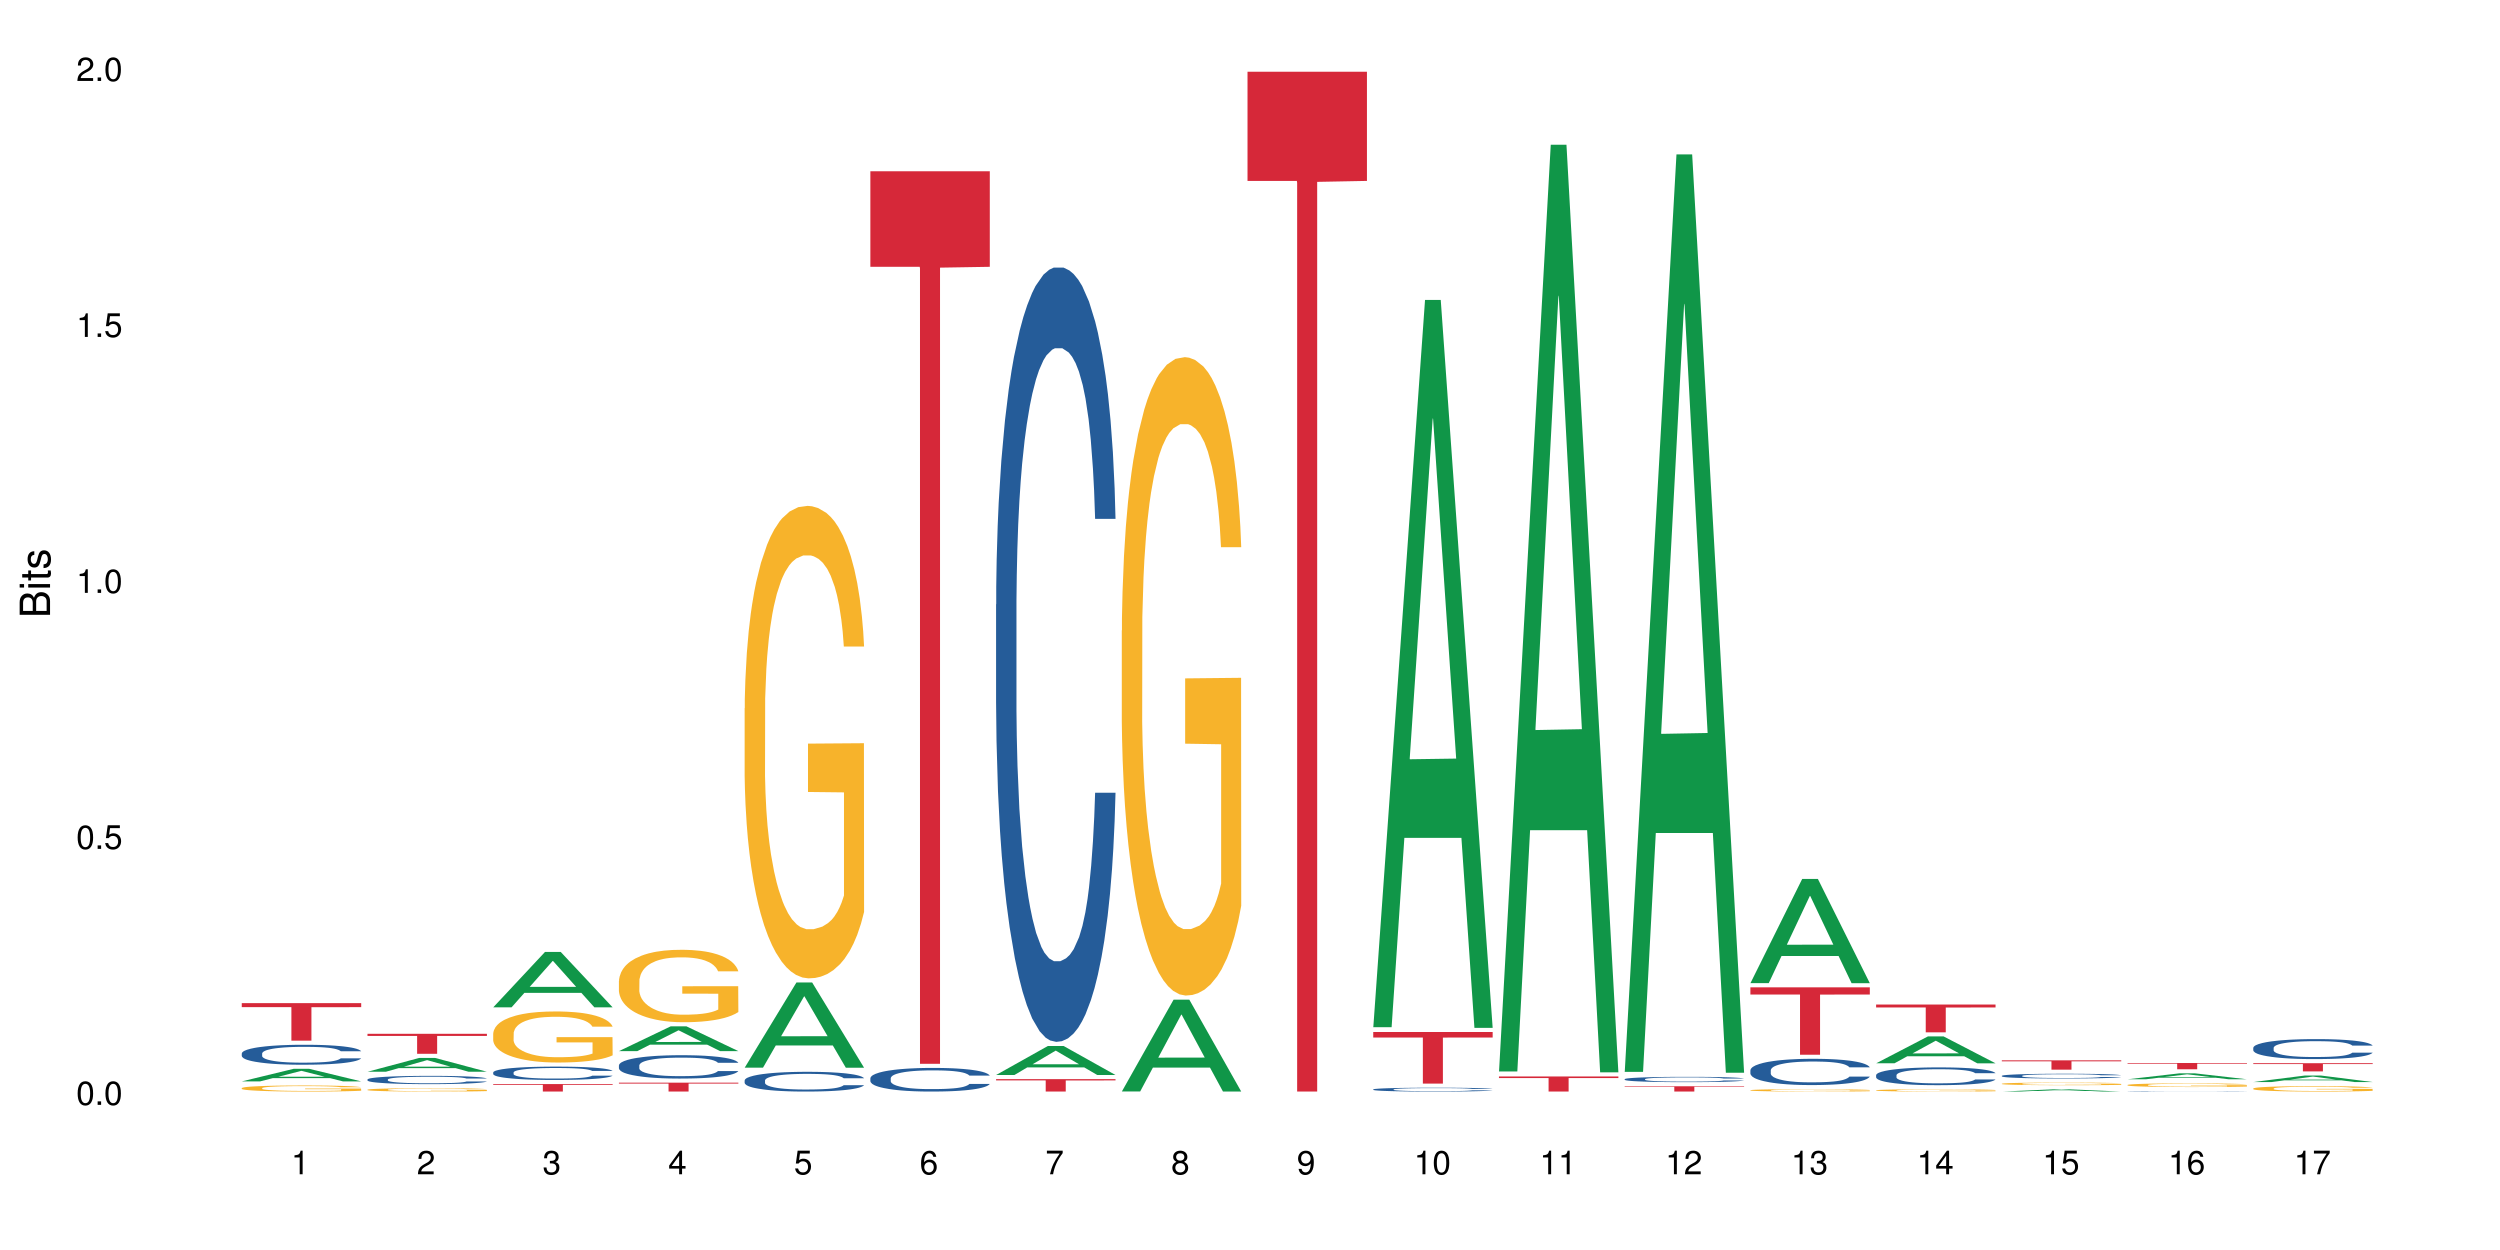 <?xml version="1.0" encoding="UTF-8"?>
<svg xmlns="http://www.w3.org/2000/svg" xmlns:xlink="http://www.w3.org/1999/xlink" width="720pt" height="360pt" viewBox="0 0 720 360" version="1.1">
<defs>
<g>
<symbol overflow="visible" id="glyph0-0">
<path style="stroke:none;" d=""/>
</symbol>
<symbol overflow="visible" id="glyph0-1">
<path style="stroke:none;" d="M 2.641 -6.797 C 2 -6.797 1.422 -6.531 1.078 -6.047 C 0.641 -5.453 0.406 -4.547 0.406 -3.297 C 0.406 -1 1.188 0.219 2.641 0.219 C 4.078 0.219 4.859 -1 4.859 -3.234 C 4.859 -4.562 4.656 -5.438 4.203 -6.047 C 3.844 -6.531 3.281 -6.797 2.641 -6.797 Z M 2.641 -6.047 C 3.547 -6.047 4 -5.125 4 -3.312 C 4 -1.375 3.562 -0.484 2.625 -0.484 C 1.734 -0.484 1.281 -1.422 1.281 -3.281 C 1.281 -5.141 1.734 -6.047 2.641 -6.047 Z M 2.641 -6.047 "/>
</symbol>
<symbol overflow="visible" id="glyph0-2">
<path style="stroke:none;" d="M 1.828 -1 L 0.828 -1 L 0.828 0 L 1.828 0 Z M 1.828 -1 "/>
</symbol>
<symbol overflow="visible" id="glyph0-3">
<path style="stroke:none;" d="M 4.562 -6.797 L 1.062 -6.797 L 0.547 -3.094 L 1.328 -3.094 C 1.719 -3.562 2.047 -3.734 2.578 -3.734 C 3.484 -3.734 4.062 -3.109 4.062 -2.094 C 4.062 -1.125 3.484 -0.531 2.578 -0.531 C 1.828 -0.531 1.375 -0.906 1.188 -1.672 L 0.328 -1.672 C 0.453 -1.109 0.547 -0.844 0.75 -0.594 C 1.125 -0.078 1.828 0.219 2.594 0.219 C 3.969 0.219 4.922 -0.781 4.922 -2.219 C 4.922 -3.562 4.031 -4.484 2.719 -4.484 C 2.25 -4.484 1.859 -4.359 1.469 -4.062 L 1.734 -5.969 L 4.562 -5.969 Z M 4.562 -6.797 "/>
</symbol>
<symbol overflow="visible" id="glyph0-4">
<path style="stroke:none;" d="M 2.484 -4.844 L 2.484 0 L 3.328 0 L 3.328 -6.797 L 2.766 -6.797 C 2.469 -5.75 2.281 -5.609 0.984 -5.453 L 0.984 -4.844 Z M 2.484 -4.844 "/>
</symbol>
<symbol overflow="visible" id="glyph0-5">
<path style="stroke:none;" d="M 4.859 -0.828 L 1.281 -0.828 C 1.359 -1.391 1.672 -1.75 2.5 -2.234 L 3.469 -2.75 C 4.406 -3.266 4.906 -3.969 4.906 -4.812 C 4.906 -5.375 4.672 -5.906 4.266 -6.266 C 3.859 -6.625 3.375 -6.797 2.719 -6.797 C 1.859 -6.797 1.219 -6.5 0.844 -5.922 C 0.609 -5.562 0.5 -5.125 0.484 -4.438 L 1.328 -4.438 C 1.359 -4.906 1.406 -5.188 1.531 -5.406 C 1.75 -5.812 2.188 -6.062 2.703 -6.062 C 3.469 -6.062 4.031 -5.516 4.031 -4.781 C 4.031 -4.25 3.719 -3.797 3.125 -3.438 L 2.234 -2.938 C 0.812 -2.141 0.406 -1.5 0.328 0 L 4.859 0 Z M 4.859 -0.828 "/>
</symbol>
<symbol overflow="visible" id="glyph0-6">
<path style="stroke:none;" d="M 2.125 -3.125 L 2.578 -3.125 C 3.516 -3.125 3.984 -2.703 3.984 -1.891 C 3.984 -1.031 3.469 -0.531 2.578 -0.531 C 1.656 -0.531 1.203 -0.984 1.156 -1.969 L 0.312 -1.969 C 0.344 -1.422 0.438 -1.078 0.609 -0.766 C 0.953 -0.109 1.625 0.219 2.547 0.219 C 3.953 0.219 4.859 -0.609 4.859 -1.906 C 4.859 -2.766 4.516 -3.25 3.703 -3.516 C 4.344 -3.766 4.656 -4.25 4.656 -4.938 C 4.656 -6.109 3.875 -6.797 2.578 -6.797 C 1.203 -6.797 0.484 -6.047 0.453 -4.609 L 1.297 -4.609 C 1.312 -5.016 1.344 -5.25 1.453 -5.453 C 1.641 -5.828 2.062 -6.062 2.594 -6.062 C 3.344 -6.062 3.797 -5.625 3.797 -4.906 C 3.797 -4.422 3.609 -4.141 3.25 -3.984 C 3.016 -3.891 2.719 -3.844 2.125 -3.844 Z M 2.125 -3.125 "/>
</symbol>
<symbol overflow="visible" id="glyph0-7">
<path style="stroke:none;" d="M 3.141 -1.625 L 3.141 0 L 3.984 0 L 3.984 -1.625 L 4.984 -1.625 L 4.984 -2.391 L 3.984 -2.391 L 3.984 -6.797 L 3.359 -6.797 L 0.266 -2.516 L 0.266 -1.625 Z M 3.141 -2.391 L 1 -2.391 L 3.141 -5.359 Z M 3.141 -2.391 "/>
</symbol>
<symbol overflow="visible" id="glyph0-8">
<path style="stroke:none;" d="M 4.781 -5.031 C 4.609 -6.141 3.891 -6.797 2.844 -6.797 C 2.094 -6.797 1.422 -6.438 1.031 -5.828 C 0.609 -5.172 0.406 -4.344 0.406 -3.094 C 0.406 -1.953 0.578 -1.234 0.984 -0.625 C 1.359 -0.078 1.953 0.219 2.703 0.219 C 3.984 0.219 4.922 -0.734 4.922 -2.078 C 4.922 -3.344 4.062 -4.234 2.844 -4.234 C 2.172 -4.234 1.641 -3.969 1.281 -3.469 C 1.281 -5.125 1.828 -6.047 2.797 -6.047 C 3.391 -6.047 3.797 -5.672 3.938 -5.031 Z M 2.734 -3.484 C 3.547 -3.484 4.062 -2.922 4.062 -2 C 4.062 -1.156 3.484 -0.531 2.703 -0.531 C 1.922 -0.531 1.328 -1.188 1.328 -2.047 C 1.328 -2.891 1.906 -3.484 2.734 -3.484 Z M 2.734 -3.484 "/>
</symbol>
<symbol overflow="visible" id="glyph0-9">
<path style="stroke:none;" d="M 4.984 -6.797 L 0.438 -6.797 L 0.438 -5.969 L 4.109 -5.969 C 2.5 -3.656 1.828 -2.234 1.328 0 L 2.219 0 C 2.594 -2.172 3.453 -4.047 4.984 -6.094 Z M 4.984 -6.797 "/>
</symbol>
<symbol overflow="visible" id="glyph0-10">
<path style="stroke:none;" d="M 3.75 -3.578 C 4.453 -4 4.688 -4.344 4.688 -4.984 C 4.688 -6.047 3.844 -6.797 2.641 -6.797 C 1.438 -6.797 0.594 -6.047 0.594 -4.984 C 0.594 -4.359 0.828 -4.016 1.516 -3.578 C 0.734 -3.203 0.359 -2.641 0.359 -1.891 C 0.359 -0.641 1.297 0.219 2.641 0.219 C 3.984 0.219 4.922 -0.641 4.922 -1.875 C 4.922 -2.641 4.531 -3.203 3.75 -3.578 Z M 2.641 -6.047 C 3.359 -6.047 3.812 -5.625 3.812 -4.969 C 3.812 -4.344 3.344 -3.922 2.641 -3.922 C 1.922 -3.922 1.453 -4.344 1.453 -4.984 C 1.453 -5.625 1.922 -6.047 2.641 -6.047 Z M 2.641 -3.203 C 3.484 -3.203 4.062 -2.672 4.062 -1.875 C 4.062 -1.062 3.484 -0.531 2.625 -0.531 C 1.797 -0.531 1.219 -1.078 1.219 -1.875 C 1.219 -2.672 1.797 -3.203 2.641 -3.203 Z M 2.641 -3.203 "/>
</symbol>
<symbol overflow="visible" id="glyph0-11">
<path style="stroke:none;" d="M 0.516 -1.547 C 0.672 -0.438 1.406 0.219 2.438 0.219 C 3.188 0.219 3.859 -0.141 4.266 -0.75 C 4.688 -1.406 4.891 -2.25 4.891 -3.484 C 4.891 -4.625 4.703 -5.359 4.312 -5.953 C 3.938 -6.5 3.344 -6.797 2.594 -6.797 C 1.297 -6.797 0.359 -5.844 0.359 -4.516 C 0.359 -3.25 1.234 -2.344 2.453 -2.344 C 3.094 -2.344 3.562 -2.578 4.016 -3.109 C 4 -1.453 3.469 -0.531 2.5 -0.531 C 1.906 -0.531 1.484 -0.906 1.359 -1.547 Z M 2.578 -6.062 C 3.375 -6.062 3.969 -5.406 3.969 -4.531 C 3.969 -3.688 3.375 -3.094 2.547 -3.094 C 1.734 -3.094 1.234 -3.672 1.234 -4.578 C 1.234 -5.438 1.797 -6.062 2.578 -6.062 Z M 2.578 -6.062 "/>
</symbol>
<symbol overflow="visible" id="glyph1-0">
<path style="stroke:none;" d=""/>
</symbol>
<symbol overflow="visible" id="glyph1-1">
<path style="stroke:none;" d="M 0 -0.953 L 0 -4.891 C 0 -5.719 -0.234 -6.344 -0.734 -6.797 C -1.188 -7.234 -1.812 -7.469 -2.5 -7.469 C -3.547 -7.469 -4.188 -7 -4.625 -5.875 C -4.984 -6.672 -5.641 -7.094 -6.531 -7.094 C -7.156 -7.094 -7.734 -6.859 -8.141 -6.391 C -8.562 -5.938 -8.75 -5.344 -8.75 -4.5 L -8.75 -0.953 Z M -4.984 -2.062 L -7.766 -2.062 L -7.766 -4.219 C -7.766 -4.844 -7.688 -5.203 -7.453 -5.5 C -7.219 -5.812 -6.859 -5.969 -6.375 -5.969 C -5.906 -5.969 -5.531 -5.812 -5.297 -5.5 C -5.062 -5.203 -4.984 -4.844 -4.984 -4.219 Z M -0.984 -2.062 L -4 -2.062 L -4 -4.781 C -4 -5.328 -3.859 -5.688 -3.578 -5.953 C -3.297 -6.219 -2.922 -6.359 -2.484 -6.359 C -2.062 -6.359 -1.688 -6.219 -1.406 -5.953 C -1.109 -5.688 -0.984 -5.328 -0.984 -4.781 Z M -0.984 -2.062 "/>
</symbol>
<symbol overflow="visible" id="glyph1-2">
<path style="stroke:none;" d="M -6.281 -1.797 L -6.281 -0.797 L 0 -0.797 L 0 -1.797 Z M -8.75 -1.797 L -8.75 -0.797 L -7.484 -0.797 L -7.484 -1.797 Z M -8.75 -1.797 "/>
</symbol>
<symbol overflow="visible" id="glyph1-3">
<path style="stroke:none;" d="M -6.281 -3.047 L -6.281 -2.016 L -8.016 -2.016 L -8.016 -1.016 L -6.281 -1.016 L -6.281 -0.172 L -5.469 -0.172 L -5.469 -1.016 L -0.719 -1.016 C -0.078 -1.016 0.281 -1.453 0.281 -2.234 C 0.281 -2.469 0.25 -2.719 0.188 -3.047 L -0.641 -3.047 C -0.609 -2.922 -0.594 -2.766 -0.594 -2.562 C -0.594 -2.141 -0.719 -2.016 -1.156 -2.016 L -5.469 -2.016 L -5.469 -3.047 Z M -6.281 -3.047 "/>
</symbol>
<symbol overflow="visible" id="glyph1-4">
<path style="stroke:none;" d="M -4.531 -5.25 C -5.766 -5.25 -6.469 -4.422 -6.469 -2.969 C -6.469 -1.516 -5.719 -0.562 -4.547 -0.562 C -3.562 -0.562 -3.094 -1.062 -2.734 -2.562 L -2.516 -3.484 C -2.344 -4.188 -2.094 -4.469 -1.625 -4.469 C -1.047 -4.469 -0.641 -3.875 -0.641 -3 C -0.641 -2.453 -0.797 -2 -1.062 -1.75 C -1.25 -1.594 -1.422 -1.531 -1.875 -1.469 L -1.875 -0.406 C -0.422 -0.453 0.281 -1.266 0.281 -2.922 C 0.281 -4.5 -0.5 -5.516 -1.719 -5.516 C -2.656 -5.516 -3.172 -4.984 -3.469 -3.734 L -3.703 -2.766 C -3.891 -1.953 -4.156 -1.609 -4.594 -1.609 C -5.172 -1.609 -5.547 -2.125 -5.547 -2.938 C -5.547 -3.75 -5.203 -4.172 -4.531 -4.203 Z M -4.531 -5.25 "/>
</symbol>
</g>
</defs>
<g id="surface62903">
<rect x="0" y="0" width="720" height="360" style="fill:rgb(100%,100%,100%);fill-opacity:1;stroke:none;"/>
<path style=" stroke:none;fill-rule:nonzero;fill:rgb(6.275%,58.824%,28.235%);fill-opacity:1;" d="M 69.629 311.438 L 69.668 311.434 L 84.551 307.824 L 89.07 307.824 L 104.027 311.441 L 98.77 311.441 L 95.023 310.496 L 78.598 310.496 L 74.922 311.438 L 69.629 311.438 L 80.176 310.105 L 93.516 310.102 L 86.863 308.414 L 86.789 308.41 L 86.719 308.422 L 80.141 310.102 L 80.176 310.105 Z M 69.629 311.438 "/>
<path style=" stroke:none;fill-rule:nonzero;fill:rgb(14.51%,36.078%,60%);fill-opacity:1;" d="M 69.629 303.395 L 69.672 303.391 L 69.672 303.266 L 69.797 303.066 L 70.09 302.812 L 70.383 302.641 L 71.141 302.328 L 72.188 302.031 L 73.277 301.801 L 74.074 301.664 L 74.789 301.559 L 76.426 301.363 L 77.473 301.262 L 78.605 301.172 L 79.992 301.086 L 80.996 301.031 L 83.262 300.949 L 84.941 300.91 L 86.242 300.895 L 89.051 300.895 L 90.73 300.918 L 91.945 300.941 L 93.289 300.984 L 94.422 301.031 L 96.391 301.148 L 98.152 301.293 L 98.949 301.379 L 100.207 301.543 L 101.172 301.699 L 101.844 301.836 L 102.602 302.031 L 103.27 302.266 L 103.773 302.535 L 104.027 302.762 L 98.152 302.762 L 97.859 302.551 L 97.523 302.387 L 96.895 302.172 L 96.266 302.02 L 95.387 301.867 L 94.586 301.766 L 93.496 301.668 L 92.531 301.605 L 91.527 301.559 L 90.562 301.527 L 88.715 301.496 L 86.574 301.496 L 85.777 301.504 L 84.145 301.547 L 83.262 301.582 L 82.004 301.656 L 81.121 301.727 L 80.074 301.832 L 79.359 301.918 L 78.48 302.055 L 77.852 302.176 L 77.137 302.352 L 76.719 302.48 L 76.34 302.629 L 76.004 302.801 L 75.754 302.988 L 75.586 303.18 L 75.5 303.371 L 75.5 304.184 L 75.586 304.375 L 75.797 304.594 L 76.34 304.914 L 77.137 305.191 L 78.062 305.414 L 78.941 305.57 L 79.445 305.645 L 80.117 305.73 L 81.164 305.836 L 82.676 305.938 L 83.555 305.98 L 84.898 306.023 L 86.281 306.043 L 88.129 306.043 L 89.766 306.023 L 90.855 305.996 L 91.988 305.957 L 93.539 305.867 L 94.504 305.781 L 95.344 305.684 L 95.973 305.582 L 96.391 305.496 L 97.02 305.336 L 97.523 305.156 L 97.902 304.973 L 98.152 304.793 L 104.027 304.793 L 103.773 305.004 L 103.398 305.211 L 103.02 305.363 L 102.434 305.547 L 101.762 305.707 L 100.797 305.891 L 100 306.012 L 98.949 306.145 L 97.984 306.246 L 96.938 306.332 L 95.387 306.438 L 94.379 306.492 L 93.289 306.539 L 91.988 306.582 L 90.352 306.617 L 88.59 306.637 L 86.953 306.645 L 85.191 306.633 L 83.891 306.613 L 82.172 306.566 L 80.031 306.469 L 78.48 306.371 L 77.266 306.27 L 76.215 306.164 L 75.039 306.023 L 73.531 305.793 L 72.609 305.613 L 71.977 305.465 L 71.266 305.262 L 70.762 305.078 L 70.176 304.785 L 69.754 304.41 L 69.629 304.121 Z M 69.629 303.395 "/>
<path style=" stroke:none;fill-rule:nonzero;fill:rgb(96.863%,70.196%,16.863%);fill-opacity:1;" d="M 69.629 313.371 L 69.672 313.367 L 69.672 313.336 L 69.84 313.266 L 70.258 313.164 L 70.805 313.082 L 71.391 313.02 L 71.77 312.984 L 72.398 312.938 L 72.941 312.902 L 74.328 312.832 L 76.09 312.762 L 77.055 312.734 L 78.145 312.707 L 79.695 312.676 L 80.41 312.664 L 82.59 312.641 L 85.066 312.625 L 87.793 312.621 L 89.051 312.621 L 90.77 312.629 L 93.121 312.645 L 94.461 312.66 L 95.512 312.676 L 96.602 312.699 L 97.945 312.73 L 99.203 312.77 L 100.207 312.805 L 101.215 312.855 L 102.055 312.906 L 102.766 312.961 L 103.398 313.027 L 103.773 313.086 L 104.027 313.141 L 98.195 313.141 L 97.859 313.086 L 97.48 313.043 L 96.852 312.988 L 96.223 312.949 L 95.594 312.918 L 94.422 312.879 L 93.414 312.852 L 92.156 312.832 L 90.938 312.816 L 89.555 312.805 L 86.492 312.805 L 84.48 312.812 L 83.305 312.828 L 82.465 312.84 L 81.289 312.863 L 80.578 312.883 L 80.156 312.895 L 78.898 312.945 L 78.062 312.992 L 77.598 313.02 L 77.012 313.07 L 76.594 313.113 L 76.133 313.176 L 75.879 313.223 L 75.543 313.332 L 75.5 313.621 L 75.629 313.68 L 75.879 313.746 L 76.215 313.805 L 76.719 313.863 L 77.223 313.91 L 78.102 313.973 L 78.859 314.016 L 79.445 314.043 L 80.578 314.086 L 81.039 314.102 L 82.129 314.129 L 83.262 314.152 L 84.645 314.172 L 85.695 314.18 L 87.371 314.188 L 89.512 314.188 L 92.027 314.18 L 93.625 314.164 L 94.715 314.152 L 95.426 314.141 L 96.309 314.125 L 96.938 314.109 L 97.523 314.09 L 98.238 314.062 L 98.238 313.68 L 87.875 313.68 L 87.875 313.5 L 103.984 313.5 L 104.027 314.125 L 103.145 314.168 L 102.055 314.211 L 101.004 314.242 L 99.914 314.27 L 98.363 314.297 L 97.105 314.316 L 95.176 314.34 L 93.414 314.355 L 91.566 314.363 L 89.934 314.367 L 88.004 314.371 L 86.281 314.367 L 84.438 314.359 L 82.969 314.344 L 81.625 314.328 L 80.285 314.309 L 78.605 314.273 L 77.516 314.246 L 76.383 314.215 L 75.25 314.176 L 74.242 314.129 L 73.574 314.098 L 72.902 314.059 L 72.188 314.012 L 71.516 313.957 L 71.012 313.906 L 70.551 313.852 L 70.215 313.797 L 69.883 313.727 L 69.715 313.668 L 69.629 313.617 Z M 69.629 313.371 "/>
<path style=" stroke:none;fill-rule:nonzero;fill:rgb(83.922%,15.686%,22.353%);fill-opacity:1;" d="M 69.629 288.906 L 104.027 288.906 L 104.027 290.062 L 89.691 290.07 L 89.691 299.715 L 83.922 299.715 L 83.922 290.082 L 83.84 290.062 L 69.629 290.062 Z M 69.629 288.906 "/>
<path style=" stroke:none;fill-rule:nonzero;fill:rgb(6.275%,58.824%,28.235%);fill-opacity:1;" d="M 105.836 308.664 L 105.871 308.66 L 120.758 304.68 L 125.277 304.68 L 140.234 308.668 L 134.977 308.668 L 131.23 307.629 L 114.805 307.629 L 111.129 308.664 L 105.836 308.664 L 116.383 307.199 L 129.723 307.195 L 123.07 305.332 L 122.996 305.328 L 122.926 305.34 L 116.348 307.195 L 116.383 307.199 Z M 105.836 308.664 "/>
<path style=" stroke:none;fill-rule:nonzero;fill:rgb(14.51%,36.078%,60%);fill-opacity:1;" d="M 105.836 310.887 L 105.879 310.883 L 105.879 310.832 L 106.004 310.75 L 106.297 310.645 L 106.59 310.57 L 107.348 310.445 L 108.395 310.32 L 109.484 310.223 L 110.281 310.168 L 110.996 310.121 L 112.633 310.043 L 113.68 310 L 114.812 309.965 L 116.195 309.926 L 117.203 309.906 L 119.469 309.871 L 121.148 309.855 L 122.449 309.848 L 125.258 309.848 L 126.938 309.855 L 128.152 309.867 L 129.496 309.887 L 130.629 309.906 L 132.598 309.953 L 134.359 310.016 L 135.156 310.051 L 136.414 310.117 L 137.379 310.184 L 138.051 310.238 L 138.809 310.32 L 139.477 310.418 L 139.98 310.527 L 140.234 310.621 L 134.359 310.621 L 134.066 310.535 L 133.73 310.469 L 133.102 310.379 L 132.473 310.316 L 131.59 310.25 L 130.793 310.211 L 129.703 310.168 L 128.738 310.145 L 127.734 310.121 L 126.77 310.109 L 124.922 310.098 L 122.781 310.098 L 121.984 310.102 L 120.352 310.117 L 119.469 310.133 L 118.211 310.164 L 117.328 310.191 L 116.281 310.238 L 115.566 310.273 L 114.688 310.328 L 114.059 310.379 L 113.344 310.453 L 112.926 310.508 L 112.547 310.566 L 112.211 310.641 L 111.961 310.715 L 111.793 310.797 L 111.707 310.875 L 111.707 311.211 L 111.793 311.293 L 112.004 311.383 L 112.547 311.516 L 113.344 311.633 L 114.27 311.723 L 115.148 311.789 L 115.652 311.82 L 116.324 311.852 L 117.371 311.898 L 118.883 311.941 L 119.762 311.957 L 121.105 311.977 L 122.488 311.984 L 124.336 311.984 L 125.973 311.977 L 127.062 311.965 L 128.195 311.945 L 129.746 311.91 L 130.711 311.875 L 131.551 311.832 L 132.18 311.793 L 132.598 311.758 L 133.227 311.691 L 133.73 311.617 L 134.109 311.539 L 134.359 311.465 L 140.234 311.465 L 139.98 311.551 L 139.605 311.637 L 139.227 311.699 L 138.641 311.777 L 137.969 311.844 L 137.004 311.922 L 136.207 311.973 L 135.156 312.027 L 134.191 312.066 L 133.145 312.105 L 131.59 312.148 L 130.586 312.168 L 129.496 312.188 L 128.195 312.207 L 126.559 312.223 L 124.797 312.23 L 123.16 312.234 L 121.398 312.227 L 120.098 312.219 L 118.379 312.199 L 116.238 312.16 L 114.688 312.121 L 113.469 312.078 L 112.422 312.035 L 111.246 311.977 L 109.738 311.879 L 108.816 311.805 L 108.184 311.746 L 107.473 311.66 L 106.969 311.582 L 106.383 311.461 L 105.961 311.305 L 105.836 311.188 Z M 105.836 310.887 "/>
<path style=" stroke:none;fill-rule:nonzero;fill:rgb(96.863%,70.196%,16.863%);fill-opacity:1;" d="M 105.836 313.824 L 105.879 313.82 L 105.879 313.805 L 106.047 313.766 L 106.465 313.711 L 107.012 313.664 L 107.598 313.633 L 107.977 313.613 L 108.605 313.586 L 109.148 313.566 L 110.535 313.527 L 112.297 313.492 L 113.262 313.477 L 114.352 313.461 L 115.902 313.445 L 116.617 313.438 L 118.797 313.422 L 121.273 313.414 L 124 313.41 L 125.258 313.414 L 126.977 313.418 L 129.328 313.426 L 130.668 313.434 L 131.719 313.445 L 132.809 313.453 L 134.152 313.473 L 135.41 313.492 L 136.414 313.516 L 137.422 313.539 L 138.262 313.57 L 138.973 313.598 L 139.605 313.637 L 139.98 313.668 L 140.234 313.699 L 134.402 313.699 L 134.066 313.668 L 133.688 313.645 L 133.059 313.613 L 132.43 313.594 L 131.801 313.578 L 130.629 313.555 L 129.621 313.539 L 128.363 313.527 L 127.145 313.52 L 125.762 313.516 L 124.922 313.512 L 122.699 313.512 L 120.688 313.52 L 119.512 313.527 L 118.672 313.531 L 117.496 313.547 L 116.785 313.555 L 116.363 313.562 L 115.105 313.59 L 114.27 313.613 L 113.805 313.633 L 113.219 313.656 L 112.801 313.684 L 112.34 313.715 L 112.086 313.742 L 111.75 313.801 L 111.707 313.961 L 111.836 313.992 L 112.086 314.027 L 112.422 314.062 L 112.926 314.094 L 113.43 314.121 L 114.309 314.152 L 115.066 314.176 L 115.652 314.191 L 116.785 314.215 L 117.246 314.223 L 118.336 314.238 L 119.469 314.25 L 120.852 314.262 L 121.902 314.266 L 123.578 314.27 L 125.719 314.27 L 128.234 314.266 L 129.828 314.258 L 130.922 314.25 L 131.633 314.246 L 132.516 314.234 L 133.145 314.227 L 133.73 314.219 L 134.445 314.203 L 134.445 313.992 L 124.082 313.992 L 124.082 313.895 L 140.191 313.895 L 140.234 314.234 L 139.352 314.258 L 138.262 314.281 L 137.211 314.301 L 136.121 314.316 L 134.57 314.332 L 133.312 314.34 L 131.383 314.355 L 129.621 314.363 L 127.773 314.367 L 126.137 314.371 L 124.211 314.371 L 122.488 314.367 L 120.645 314.363 L 119.176 314.355 L 117.832 314.348 L 116.492 314.336 L 114.812 314.316 L 113.723 314.305 L 112.59 314.285 L 111.457 314.262 L 110.449 314.238 L 109.781 314.223 L 109.109 314.199 L 108.395 314.172 L 107.723 314.145 L 107.219 314.117 L 106.758 314.086 L 106.422 314.059 L 106.09 314.02 L 105.922 313.988 L 105.836 313.961 Z M 105.836 313.824 "/>
<path style=" stroke:none;fill-rule:nonzero;fill:rgb(83.922%,15.686%,22.353%);fill-opacity:1;" d="M 105.836 297.73 L 140.234 297.73 L 140.234 298.352 L 125.898 298.355 L 125.898 303.5 L 120.129 303.5 L 120.129 298.359 L 120.047 298.352 L 105.836 298.352 Z M 105.836 297.73 "/>
<path style=" stroke:none;fill-rule:nonzero;fill:rgb(6.275%,58.824%,28.235%);fill-opacity:1;" d="M 142.043 290.105 L 142.078 290.09 L 156.965 274.156 L 161.484 274.156 L 176.441 290.121 L 171.184 290.121 L 167.438 285.953 L 151.012 285.953 L 147.336 290.105 L 142.043 290.105 L 152.59 284.227 L 165.93 284.215 L 159.277 276.766 L 159.203 276.75 L 159.133 276.793 L 152.555 284.215 L 152.59 284.227 Z M 142.043 290.105 "/>
<path style=" stroke:none;fill-rule:nonzero;fill:rgb(14.51%,36.078%,60%);fill-opacity:1;" d="M 142.043 308.859 L 142.086 308.855 L 142.086 308.77 L 142.211 308.637 L 142.504 308.469 L 142.797 308.352 L 143.555 308.145 L 144.602 307.945 L 145.691 307.793 L 146.488 307.699 L 147.203 307.629 L 148.84 307.5 L 149.887 307.434 L 151.02 307.375 L 152.402 307.312 L 153.41 307.277 L 155.676 307.223 L 157.355 307.199 L 158.652 307.188 L 161.465 307.188 L 163.145 307.203 L 164.359 307.219 L 165.703 307.246 L 166.832 307.277 L 168.805 307.355 L 170.566 307.453 L 171.363 307.512 L 172.621 307.621 L 173.586 307.723 L 174.258 307.816 L 175.012 307.945 L 175.684 308.102 L 176.188 308.281 L 176.441 308.434 L 170.566 308.434 L 170.273 308.293 L 169.938 308.184 L 169.309 308.039 L 168.68 307.938 L 167.797 307.836 L 167 307.77 L 165.91 307.703 L 164.945 307.66 L 163.941 307.629 L 162.977 307.609 L 161.129 307.586 L 158.988 307.586 L 158.191 307.594 L 156.559 307.621 L 155.676 307.648 L 154.418 307.695 L 153.535 307.742 L 152.488 307.812 L 151.773 307.871 L 150.895 307.965 L 150.266 308.043 L 149.551 308.16 L 149.133 308.246 L 148.754 308.344 L 148.418 308.461 L 148.168 308.582 L 148 308.715 L 147.914 308.84 L 147.914 309.383 L 148 309.512 L 148.211 309.656 L 148.754 309.871 L 149.551 310.059 L 150.473 310.203 L 151.355 310.309 L 151.859 310.359 L 152.531 310.414 L 153.578 310.484 L 155.09 310.555 L 155.969 310.582 L 157.312 310.613 L 158.695 310.625 L 160.543 310.625 L 162.18 310.613 L 163.27 310.594 L 164.402 310.566 L 165.953 310.508 L 166.918 310.449 L 167.758 310.383 L 168.387 310.316 L 168.805 310.262 L 169.434 310.152 L 169.938 310.031 L 170.316 309.91 L 170.566 309.789 L 176.441 309.789 L 176.188 309.93 L 175.812 310.066 L 175.434 310.168 L 174.848 310.293 L 174.176 310.402 L 173.211 310.523 L 172.414 310.605 L 171.363 310.691 L 170.398 310.758 L 169.352 310.82 L 167.797 310.891 L 166.793 310.926 L 165.703 310.957 L 164.402 310.984 L 162.766 311.008 L 161.004 311.023 L 159.367 311.027 L 157.605 311.02 L 156.305 311.004 L 154.586 310.973 L 152.445 310.91 L 150.895 310.844 L 149.676 310.777 L 148.629 310.707 L 147.453 310.613 L 145.945 310.457 L 145.02 310.34 L 144.391 310.238 L 143.68 310.102 L 143.176 309.98 L 142.59 309.785 L 142.168 309.535 L 142.043 309.34 Z M 142.043 308.859 "/>
<path style=" stroke:none;fill-rule:nonzero;fill:rgb(96.863%,70.196%,16.863%);fill-opacity:1;" d="M 142.043 297.598 L 142.086 297.586 L 142.086 297.316 L 142.254 296.711 L 142.672 295.879 L 143.219 295.195 L 143.805 294.656 L 144.184 294.375 L 144.812 293.973 L 145.355 293.676 L 146.742 293.07 L 148.504 292.508 L 149.469 292.266 L 150.559 292.039 L 152.109 291.781 L 152.824 291.688 L 155.004 291.473 L 157.48 291.34 L 160.207 291.297 L 161.465 291.312 L 163.184 291.367 L 165.535 291.516 L 166.875 291.648 L 167.926 291.781 L 169.016 291.957 L 170.359 292.227 L 171.617 292.547 L 172.621 292.871 L 173.629 293.273 L 174.469 293.703 L 175.18 294.172 L 175.812 294.738 L 176.188 295.207 L 176.441 295.68 L 170.609 295.68 L 170.273 295.207 L 169.895 294.844 L 169.266 294.402 L 168.637 294.078 L 168.008 293.824 L 166.832 293.477 L 165.828 293.262 L 164.57 293.07 L 163.352 292.949 L 161.969 292.871 L 161.129 292.844 L 158.906 292.844 L 156.891 292.938 L 155.719 293.047 L 154.879 293.152 L 153.703 293.355 L 152.992 293.516 L 152.57 293.621 L 151.312 294.039 L 150.473 294.414 L 150.012 294.672 L 149.426 295.074 L 149.008 295.438 L 148.547 295.973 L 148.293 296.375 L 147.957 297.289 L 147.914 299.707 L 148.043 300.219 L 148.293 300.77 L 148.629 301.254 L 149.133 301.762 L 149.637 302.152 L 150.516 302.676 L 151.273 303.027 L 151.859 303.254 L 152.992 303.617 L 153.453 303.738 L 154.543 303.98 L 155.676 304.168 L 157.059 304.328 L 158.109 304.41 L 159.785 304.477 L 161.926 304.477 L 164.441 304.395 L 166.035 304.289 L 167.129 304.18 L 167.84 304.086 L 168.723 303.938 L 169.352 303.805 L 169.938 303.656 L 170.652 303.43 L 170.652 300.219 L 160.289 300.203 L 160.289 298.699 L 176.398 298.688 L 176.441 303.938 L 175.559 304.301 L 174.469 304.652 L 173.418 304.922 L 172.328 305.148 L 170.777 305.402 L 169.52 305.566 L 167.59 305.754 L 165.828 305.875 L 163.98 305.953 L 162.344 305.996 L 160.418 306.008 L 158.695 305.98 L 156.852 305.902 L 155.383 305.793 L 154.039 305.66 L 152.699 305.484 L 151.02 305.203 L 149.93 304.973 L 148.797 304.691 L 147.664 304.355 L 146.656 303.992 L 145.984 303.711 L 145.316 303.387 L 144.602 302.984 L 143.93 302.527 L 143.426 302.113 L 142.965 301.641 L 142.629 301.199 L 142.293 300.594 L 142.129 300.109 L 142.043 299.695 Z M 142.043 297.598 "/>
<path style=" stroke:none;fill-rule:nonzero;fill:rgb(83.922%,15.686%,22.353%);fill-opacity:1;" d="M 142.043 312.207 L 176.441 312.207 L 176.441 312.438 L 162.105 312.438 L 162.105 314.371 L 156.336 314.371 L 156.336 312.441 L 156.254 312.438 L 142.043 312.438 Z M 142.043 312.207 "/>
<path style=" stroke:none;fill-rule:nonzero;fill:rgb(6.275%,58.824%,28.235%);fill-opacity:1;" d="M 178.25 302.719 L 178.285 302.711 L 193.172 295.582 L 197.691 295.582 L 212.648 302.723 L 207.391 302.723 L 203.645 300.859 L 187.219 300.859 L 183.543 302.719 L 178.25 302.719 L 188.797 300.09 L 202.137 300.082 L 195.484 296.75 L 195.41 296.742 L 195.34 296.766 L 188.762 300.082 L 188.797 300.09 Z M 178.25 302.719 "/>
<path style=" stroke:none;fill-rule:nonzero;fill:rgb(14.51%,36.078%,60%);fill-opacity:1;" d="M 178.25 306.828 L 178.293 306.824 L 178.293 306.676 L 178.418 306.441 L 178.711 306.145 L 179.004 305.945 L 179.762 305.582 L 180.809 305.23 L 181.898 304.961 L 182.695 304.801 L 183.41 304.676 L 185.047 304.449 L 186.094 304.332 L 187.227 304.23 L 188.609 304.125 L 189.617 304.062 L 191.883 303.965 L 193.562 303.922 L 194.859 303.902 L 197.672 303.902 L 199.348 303.93 L 200.566 303.957 L 201.91 304.008 L 203.039 304.062 L 205.012 304.199 L 206.773 304.371 L 207.57 304.469 L 208.828 304.66 L 209.793 304.844 L 210.465 305.004 L 211.219 305.23 L 211.891 305.508 L 212.395 305.82 L 212.648 306.086 L 206.773 306.086 L 206.48 305.84 L 206.145 305.648 L 205.516 305.398 L 204.887 305.219 L 204.004 305.039 L 203.207 304.922 L 202.117 304.805 L 201.152 304.734 L 200.148 304.676 L 199.184 304.641 L 197.336 304.605 L 195.195 304.605 L 194.398 304.617 L 192.766 304.664 L 191.883 304.707 L 190.625 304.793 L 189.742 304.875 L 188.695 304.996 L 187.98 305.102 L 187.102 305.262 L 186.473 305.402 L 185.758 305.605 L 185.34 305.758 L 184.961 305.93 L 184.625 306.133 L 184.375 306.348 L 184.207 306.578 L 184.121 306.797 L 184.121 307.75 L 184.207 307.973 L 184.418 308.23 L 184.961 308.605 L 185.758 308.93 L 186.68 309.188 L 187.562 309.375 L 188.066 309.461 L 188.738 309.559 L 189.785 309.68 L 191.297 309.805 L 192.176 309.852 L 193.52 309.902 L 194.902 309.926 L 196.75 309.926 L 198.387 309.902 L 199.477 309.871 L 200.609 309.82 L 202.16 309.719 L 203.125 309.617 L 203.965 309.504 L 204.594 309.387 L 205.012 309.289 L 205.641 309.098 L 206.145 308.887 L 206.523 308.672 L 206.773 308.465 L 212.648 308.465 L 212.395 308.711 L 212.016 308.949 L 211.641 309.129 L 211.055 309.344 L 210.383 309.531 L 209.418 309.75 L 208.621 309.891 L 207.57 310.043 L 206.605 310.16 L 205.559 310.266 L 204.004 310.387 L 203 310.449 L 201.91 310.504 L 200.609 310.555 L 198.973 310.598 L 197.211 310.621 L 195.574 310.629 L 193.812 310.613 L 192.512 310.59 L 190.793 310.535 L 188.652 310.426 L 187.102 310.309 L 185.883 310.191 L 184.836 310.066 L 183.66 309.902 L 182.152 309.633 L 181.227 309.422 L 180.598 309.25 L 179.887 309.012 L 179.383 308.797 L 178.797 308.453 L 178.375 308.016 L 178.25 307.676 Z M 178.25 306.828 "/>
<path style=" stroke:none;fill-rule:nonzero;fill:rgb(96.863%,70.196%,16.863%);fill-opacity:1;" d="M 178.25 282.477 L 178.293 282.457 L 178.293 282.074 L 178.461 281.219 L 178.879 280.035 L 179.426 279.062 L 180.012 278.301 L 180.391 277.902 L 181.02 277.328 L 181.562 276.91 L 182.949 276.055 L 184.711 275.254 L 185.676 274.91 L 186.766 274.586 L 188.316 274.223 L 189.031 274.09 L 191.211 273.785 L 193.688 273.594 L 196.414 273.539 L 197.672 273.559 L 199.391 273.633 L 201.742 273.844 L 203.082 274.031 L 204.133 274.223 L 205.223 274.473 L 206.562 274.852 L 207.824 275.309 L 208.828 275.766 L 209.836 276.34 L 210.676 276.949 L 211.387 277.617 L 212.016 278.418 L 212.395 279.082 L 212.648 279.75 L 206.816 279.75 L 206.48 279.082 L 206.102 278.57 L 205.473 277.941 L 204.844 277.48 L 204.215 277.121 L 203.039 276.625 L 202.035 276.32 L 200.777 276.055 L 199.559 275.883 L 198.176 275.766 L 197.336 275.73 L 195.113 275.73 L 193.098 275.863 L 191.926 276.016 L 191.086 276.168 L 189.91 276.453 L 189.199 276.684 L 188.777 276.836 L 187.52 277.426 L 186.68 277.957 L 186.219 278.32 L 185.633 278.891 L 185.215 279.406 L 184.754 280.168 L 184.5 280.742 L 184.164 282.035 L 184.121 285.469 L 184.25 286.191 L 184.5 286.973 L 184.836 287.66 L 185.34 288.383 L 185.844 288.934 L 186.723 289.68 L 187.48 290.172 L 188.066 290.496 L 189.199 291.012 L 189.66 291.184 L 190.75 291.527 L 191.883 291.793 L 193.266 292.023 L 194.316 292.137 L 195.992 292.23 L 198.133 292.23 L 200.648 292.117 L 202.242 291.965 L 203.336 291.812 L 204.047 291.68 L 204.93 291.469 L 205.559 291.277 L 206.145 291.07 L 206.859 290.746 L 206.859 286.191 L 196.496 286.172 L 196.496 284.039 L 212.605 284.02 L 212.648 291.469 L 211.766 291.984 L 210.676 292.48 L 209.625 292.859 L 208.535 293.184 L 206.984 293.547 L 205.727 293.777 L 203.797 294.043 L 202.035 294.215 L 200.188 294.328 L 198.551 294.387 L 196.621 294.402 L 194.902 294.367 L 193.059 294.25 L 191.59 294.098 L 190.246 293.91 L 188.906 293.66 L 187.227 293.262 L 186.137 292.938 L 185.004 292.535 L 183.871 292.059 L 182.863 291.547 L 182.191 291.145 L 181.523 290.688 L 180.809 290.117 L 180.137 289.469 L 179.633 288.879 L 179.172 288.211 L 178.836 287.582 L 178.5 286.723 L 178.336 286.039 L 178.25 285.449 Z M 178.25 282.477 "/>
<path style=" stroke:none;fill-rule:nonzero;fill:rgb(83.922%,15.686%,22.353%);fill-opacity:1;" d="M 178.25 311.805 L 212.648 311.805 L 212.648 312.082 L 198.312 312.082 L 198.312 314.371 L 192.543 314.371 L 192.543 312.086 L 192.461 312.082 L 178.25 312.082 Z M 178.25 311.805 "/>
<path style=" stroke:none;fill-rule:nonzero;fill:rgb(6.275%,58.824%,28.235%);fill-opacity:1;" d="M 214.457 307.484 L 214.492 307.461 L 229.379 282.949 L 233.898 282.949 L 248.855 307.508 L 243.598 307.508 L 239.852 301.098 L 223.422 301.098 L 219.75 307.484 L 214.457 307.484 L 225.004 298.445 L 238.344 298.422 L 231.691 286.965 L 231.617 286.941 L 231.547 287.008 L 224.969 298.422 L 225.004 298.445 Z M 214.457 307.484 "/>
<path style=" stroke:none;fill-rule:nonzero;fill:rgb(14.51%,36.078%,60%);fill-opacity:1;" d="M 214.457 311.16 L 214.5 311.156 L 214.5 311.031 L 214.625 310.832 L 214.918 310.582 L 215.211 310.41 L 215.969 310.105 L 217.016 309.809 L 218.105 309.582 L 218.902 309.445 L 219.617 309.34 L 221.254 309.148 L 222.301 309.051 L 223.434 308.961 L 224.816 308.875 L 225.824 308.82 L 228.09 308.738 L 229.77 308.703 L 231.066 308.688 L 233.879 308.688 L 235.555 308.707 L 236.773 308.734 L 238.117 308.777 L 239.246 308.82 L 241.219 308.938 L 242.98 309.082 L 243.777 309.164 L 245.035 309.328 L 246 309.48 L 246.672 309.617 L 247.426 309.809 L 248.098 310.043 L 248.602 310.309 L 248.855 310.531 L 242.98 310.531 L 242.688 310.324 L 242.352 310.164 L 241.723 309.949 L 241.094 309.801 L 240.211 309.648 L 239.414 309.551 L 238.324 309.449 L 237.359 309.387 L 236.352 309.34 L 235.391 309.312 L 233.543 309.281 L 231.402 309.281 L 230.605 309.289 L 228.973 309.332 L 228.09 309.367 L 226.832 309.441 L 225.949 309.508 L 224.902 309.613 L 224.188 309.699 L 223.309 309.836 L 222.68 309.953 L 221.965 310.125 L 221.547 310.258 L 221.168 310.402 L 220.832 310.574 L 220.582 310.754 L 220.414 310.945 L 220.328 311.133 L 220.328 311.938 L 220.414 312.125 L 220.625 312.344 L 221.168 312.66 L 221.965 312.938 L 222.887 313.156 L 223.77 313.312 L 224.273 313.383 L 224.945 313.465 L 225.992 313.57 L 227.504 313.676 L 228.383 313.715 L 229.727 313.758 L 231.109 313.777 L 232.957 313.777 L 234.59 313.758 L 235.684 313.73 L 236.816 313.691 L 238.367 313.602 L 239.332 313.52 L 240.172 313.422 L 240.801 313.32 L 241.219 313.238 L 241.848 313.078 L 242.352 312.902 L 242.73 312.719 L 242.98 312.543 L 248.855 312.543 L 248.602 312.75 L 248.223 312.953 L 247.848 313.102 L 247.258 313.285 L 246.59 313.445 L 245.625 313.629 L 244.828 313.746 L 243.777 313.879 L 242.812 313.977 L 241.766 314.062 L 240.211 314.168 L 239.207 314.219 L 238.117 314.266 L 236.816 314.309 L 235.18 314.344 L 233.418 314.367 L 231.781 314.371 L 230.02 314.359 L 228.719 314.34 L 227 314.293 L 224.859 314.199 L 223.309 314.102 L 222.09 314 L 221.043 313.898 L 219.867 313.758 L 218.359 313.527 L 217.434 313.352 L 216.805 313.207 L 216.094 313.004 L 215.59 312.824 L 215.004 312.531 L 214.582 312.164 L 214.457 311.879 Z M 214.457 311.16 "/>
<path style=" stroke:none;fill-rule:nonzero;fill:rgb(96.863%,70.196%,16.863%);fill-opacity:1;" d="M 214.457 203.977 L 214.5 203.852 L 214.5 201.367 L 214.668 195.773 L 215.086 188.066 L 215.633 181.73 L 216.219 176.758 L 216.598 174.148 L 217.227 170.422 L 217.77 167.688 L 219.156 162.094 L 220.918 156.875 L 221.883 154.637 L 222.973 152.523 L 224.523 150.164 L 225.238 149.293 L 227.418 147.305 L 229.895 146.062 L 232.621 145.691 L 233.879 145.816 L 235.598 146.312 L 237.949 147.68 L 239.289 148.922 L 240.34 150.164 L 241.43 151.781 L 242.77 154.266 L 244.031 157.246 L 245.035 160.23 L 246.043 163.957 L 246.883 167.934 L 247.594 172.285 L 248.223 177.504 L 248.602 181.855 L 248.855 186.203 L 243.023 186.203 L 242.688 181.855 L 242.309 178.5 L 241.68 174.398 L 241.051 171.414 L 240.422 169.055 L 239.246 165.824 L 238.242 163.836 L 236.984 162.094 L 235.766 160.977 L 234.383 160.23 L 233.543 159.98 L 231.32 159.98 L 229.305 160.852 L 228.133 161.848 L 227.293 162.84 L 226.117 164.703 L 225.406 166.195 L 224.984 167.191 L 223.727 171.043 L 222.887 174.523 L 222.426 176.883 L 221.84 180.613 L 221.422 183.969 L 220.957 188.938 L 220.707 192.668 L 220.371 201.117 L 220.328 223.488 L 220.457 228.207 L 220.707 233.305 L 221.043 237.777 L 221.547 242.5 L 222.051 246.105 L 222.93 250.949 L 223.684 254.184 L 224.273 256.293 L 225.406 259.648 L 225.867 260.77 L 226.957 263.004 L 228.09 264.746 L 229.473 266.238 L 230.523 266.984 L 232.199 267.605 L 234.34 267.605 L 236.855 266.859 L 238.449 265.863 L 239.543 264.871 L 240.254 264 L 241.137 262.633 L 241.766 261.391 L 242.352 260.023 L 243.066 257.91 L 243.066 228.207 L 232.703 228.086 L 232.703 214.164 L 248.812 214.043 L 248.855 262.633 L 247.973 265.988 L 246.883 269.219 L 245.832 271.703 L 244.742 273.816 L 243.191 276.18 L 241.934 277.672 L 240.004 279.41 L 238.242 280.527 L 236.395 281.273 L 234.758 281.648 L 232.828 281.77 L 231.109 281.523 L 229.266 280.777 L 227.797 279.781 L 226.453 278.539 L 225.113 276.926 L 223.434 274.316 L 222.344 272.203 L 221.211 269.594 L 220.078 266.484 L 219.07 263.129 L 218.398 260.52 L 217.73 257.539 L 217.016 253.809 L 216.344 249.586 L 215.84 245.73 L 215.379 241.383 L 215.043 237.281 L 214.707 231.688 L 214.539 227.215 L 214.457 223.363 Z M 214.457 203.977 "/>
<path style=" stroke:none;fill-rule:nonzero;fill:rgb(14.51%,36.078%,60%);fill-opacity:1;" d="M 250.664 310.523 L 250.707 310.52 L 250.707 310.371 L 250.832 310.133 L 251.125 309.836 L 251.418 309.629 L 252.176 309.262 L 253.223 308.906 L 254.312 308.633 L 255.109 308.473 L 255.824 308.348 L 257.461 308.117 L 258.508 308 L 259.641 307.895 L 261.023 307.789 L 262.031 307.727 L 264.297 307.625 L 265.977 307.582 L 267.273 307.562 L 270.086 307.562 L 271.762 307.59 L 272.98 307.621 L 274.32 307.668 L 275.453 307.727 L 277.426 307.863 L 279.188 308.035 L 279.984 308.137 L 281.242 308.328 L 282.207 308.516 L 282.879 308.676 L 283.633 308.906 L 284.305 309.188 L 284.809 309.504 L 285.062 309.773 L 279.188 309.773 L 278.895 309.523 L 278.559 309.332 L 277.93 309.074 L 277.301 308.895 L 276.418 308.715 L 275.621 308.598 L 274.531 308.477 L 273.566 308.402 L 272.559 308.348 L 271.594 308.309 L 269.75 308.273 L 267.609 308.273 L 266.812 308.285 L 265.18 308.336 L 264.297 308.379 L 263.039 308.465 L 262.156 308.547 L 261.109 308.672 L 260.395 308.777 L 259.516 308.938 L 258.887 309.082 L 258.172 309.285 L 257.754 309.441 L 257.375 309.617 L 257.039 309.82 L 256.789 310.039 L 256.621 310.27 L 256.535 310.496 L 256.535 311.457 L 256.621 311.684 L 256.832 311.945 L 257.375 312.324 L 258.172 312.652 L 259.094 312.914 L 259.977 313.102 L 260.48 313.188 L 261.152 313.289 L 262.199 313.414 L 263.711 313.535 L 264.59 313.586 L 265.934 313.637 L 267.316 313.66 L 269.164 313.66 L 270.797 313.637 L 271.891 313.605 L 273.023 313.555 L 274.574 313.449 L 275.539 313.352 L 276.379 313.23 L 277.008 313.113 L 277.426 313.016 L 278.055 312.82 L 278.559 312.609 L 278.938 312.391 L 279.188 312.18 L 285.062 312.18 L 284.809 312.43 L 284.43 312.672 L 284.055 312.852 L 283.465 313.07 L 282.797 313.262 L 281.832 313.48 L 281.035 313.625 L 279.984 313.781 L 279.02 313.898 L 277.973 314.004 L 276.418 314.129 L 275.414 314.191 L 274.32 314.246 L 273.023 314.297 L 271.387 314.34 L 269.625 314.363 L 267.988 314.371 L 266.227 314.359 L 264.926 314.332 L 263.207 314.277 L 261.066 314.164 L 259.516 314.047 L 258.297 313.93 L 257.25 313.805 L 256.074 313.637 L 254.566 313.363 L 253.641 313.152 L 253.012 312.977 L 252.301 312.734 L 251.797 312.516 L 251.211 312.168 L 250.789 311.727 L 250.664 311.383 Z M 250.664 310.523 "/>
<path style=" stroke:none;fill-rule:nonzero;fill:rgb(83.922%,15.686%,22.353%);fill-opacity:1;" d="M 250.664 49.324 L 285.062 49.324 L 285.062 76.84 L 270.727 77.082 L 270.727 306.383 L 264.957 306.383 L 264.957 77.324 L 264.875 76.84 L 250.664 76.84 Z M 250.664 49.324 "/>
<path style=" stroke:none;fill-rule:nonzero;fill:rgb(6.275%,58.824%,28.235%);fill-opacity:1;" d="M 286.871 309.594 L 286.906 309.586 L 301.789 301.242 L 306.312 301.242 L 321.27 309.602 L 316.012 309.602 L 312.266 307.418 L 295.836 307.418 L 292.164 309.594 L 286.871 309.594 L 297.418 306.516 L 310.758 306.508 L 304.105 302.605 L 304.031 302.598 L 303.961 302.621 L 297.383 306.508 L 297.418 306.516 Z M 286.871 309.594 "/>
<path style=" stroke:none;fill-rule:nonzero;fill:rgb(14.51%,36.078%,60%);fill-opacity:1;" d="M 286.871 174.09 L 286.914 173.887 L 286.914 168.996 L 287.039 161.25 L 287.332 151.465 L 287.625 144.738 L 288.383 132.715 L 289.43 121.094 L 290.52 112.125 L 291.316 106.828 L 292.031 102.75 L 293.668 95.207 L 294.715 91.336 L 295.848 87.871 L 297.23 84.406 L 298.238 82.367 L 300.504 79.105 L 302.184 77.68 L 303.48 77.066 L 306.293 77.066 L 307.969 77.883 L 309.188 78.902 L 310.527 80.531 L 311.66 82.367 L 313.633 86.852 L 315.395 92.559 L 316.191 95.82 L 317.449 102.137 L 318.414 108.254 L 319.086 113.555 L 319.84 121.094 L 320.512 130.266 L 321.016 140.664 L 321.27 149.43 L 315.395 149.43 L 315.102 141.273 L 314.766 134.957 L 314.137 126.598 L 313.508 120.688 L 312.625 114.777 L 311.828 110.902 L 310.738 107.031 L 309.773 104.586 L 308.766 102.75 L 307.801 101.527 L 305.957 100.305 L 303.816 100.305 L 303.02 100.711 L 301.383 102.344 L 300.504 103.77 L 299.246 106.621 L 298.363 109.273 L 297.316 113.348 L 296.602 116.812 L 295.723 122.113 L 295.094 126.801 L 294.379 133.527 L 293.961 138.625 L 293.582 144.332 L 293.246 151.059 L 292.996 158.191 L 292.828 165.734 L 292.742 173.074 L 292.742 204.668 L 292.828 212.004 L 293.039 220.566 L 293.582 233 L 294.379 243.805 L 295.301 252.363 L 296.184 258.48 L 296.688 261.332 L 297.359 264.594 L 298.406 268.672 L 299.918 272.746 L 300.797 274.379 L 302.141 276.008 L 303.523 276.824 L 305.371 276.824 L 307.004 276.008 L 308.098 274.988 L 309.23 273.359 L 310.781 269.895 L 311.746 266.633 L 312.586 262.762 L 313.215 258.887 L 313.633 255.625 L 314.262 249.309 L 314.766 242.375 L 315.145 235.242 L 315.395 228.312 L 321.27 228.312 L 321.016 236.465 L 320.637 244.414 L 320.262 250.324 L 319.672 257.461 L 319.004 263.777 L 318.039 270.914 L 317.242 275.602 L 316.191 280.699 L 315.227 284.57 L 314.18 288.035 L 312.625 292.113 L 311.621 294.152 L 310.527 295.984 L 309.23 297.617 L 307.594 299.043 L 305.832 299.859 L 304.195 300.062 L 302.434 299.652 L 301.133 298.84 L 299.414 297.004 L 297.273 293.336 L 295.723 289.461 L 294.504 285.59 L 293.457 281.512 L 292.281 276.008 L 290.773 267.039 L 289.848 260.109 L 289.219 254.402 L 288.508 246.453 L 288.004 239.32 L 287.418 227.902 L 286.996 213.434 L 286.871 202.223 Z M 286.871 174.09 "/>
<path style=" stroke:none;fill-rule:nonzero;fill:rgb(83.922%,15.686%,22.353%);fill-opacity:1;" d="M 286.871 310.781 L 321.27 310.781 L 321.27 311.164 L 306.934 311.168 L 306.934 314.371 L 301.164 314.371 L 301.164 311.172 L 301.082 311.164 L 286.871 311.164 Z M 286.871 310.781 "/>
<path style=" stroke:none;fill-rule:nonzero;fill:rgb(6.275%,58.824%,28.235%);fill-opacity:1;" d="M 323.078 314.348 L 323.113 314.32 L 337.996 287.898 L 342.52 287.898 L 357.473 314.371 L 352.219 314.371 L 348.473 307.461 L 332.043 307.461 L 328.371 314.348 L 323.078 314.348 L 333.625 304.602 L 346.965 304.578 L 340.312 292.223 L 340.238 292.199 L 340.164 292.273 L 333.59 304.578 L 333.625 304.602 Z M 323.078 314.348 "/>
<path style=" stroke:none;fill-rule:nonzero;fill:rgb(96.863%,70.196%,16.863%);fill-opacity:1;" d="M 323.078 181.605 L 323.121 181.438 L 323.121 178.078 L 323.289 170.523 L 323.707 160.113 L 324.254 151.551 L 324.84 144.832 L 325.219 141.305 L 325.848 136.27 L 326.391 132.574 L 327.777 125.02 L 329.539 117.965 L 330.504 114.945 L 331.594 112.09 L 333.145 108.898 L 333.859 107.723 L 336.039 105.035 L 338.516 103.355 L 341.242 102.855 L 342.5 103.023 L 344.219 103.691 L 346.566 105.539 L 347.91 107.219 L 348.961 108.898 L 350.051 111.082 L 351.391 114.441 L 352.652 118.469 L 353.656 122.5 L 354.664 127.539 L 355.504 132.91 L 356.215 138.789 L 356.844 145.84 L 357.223 151.719 L 357.473 157.594 L 351.645 157.594 L 351.309 151.719 L 350.93 147.184 L 350.301 141.641 L 349.672 137.613 L 349.043 134.422 L 347.867 130.055 L 346.863 127.371 L 345.605 125.02 L 344.387 123.508 L 343.004 122.5 L 342.164 122.164 L 339.941 122.164 L 337.926 123.34 L 336.754 124.684 L 335.914 126.027 L 334.738 128.543 L 334.027 130.559 L 333.605 131.902 L 332.348 137.109 L 331.508 141.809 L 331.047 145 L 330.461 150.039 L 330.043 154.57 L 329.578 161.289 L 329.328 166.324 L 328.992 177.742 L 328.949 207.969 L 329.078 214.348 L 329.328 221.234 L 329.664 227.277 L 330.168 233.66 L 330.672 238.527 L 331.551 245.078 L 332.305 249.441 L 332.895 252.297 L 334.027 256.832 L 334.488 258.344 L 335.578 261.363 L 336.711 263.715 L 338.094 265.73 L 339.145 266.738 L 340.82 267.578 L 342.961 267.578 L 345.477 266.57 L 347.07 265.227 L 348.164 263.883 L 348.875 262.707 L 349.758 260.859 L 350.387 259.184 L 350.973 257.336 L 351.688 254.48 L 351.688 214.348 L 341.324 214.18 L 341.324 195.375 L 357.434 195.207 L 357.473 260.859 L 356.594 265.395 L 355.504 269.762 L 354.453 273.117 L 353.363 275.973 L 351.812 279.164 L 350.555 281.18 L 348.625 283.531 L 346.863 285.039 L 345.016 286.047 L 343.379 286.551 L 341.449 286.719 L 339.73 286.383 L 337.887 285.375 L 336.418 284.035 L 335.074 282.355 L 333.734 280.172 L 332.055 276.645 L 330.965 273.789 L 329.832 270.266 L 328.699 266.066 L 327.691 261.531 L 327.02 258.008 L 326.352 253.977 L 325.637 248.938 L 324.965 243.23 L 324.461 238.023 L 324 232.148 L 323.664 226.605 L 323.328 219.051 L 323.16 213.004 L 323.078 207.801 Z M 323.078 181.605 "/>
<path style=" stroke:none;fill-rule:nonzero;fill:rgb(83.922%,15.686%,22.353%);fill-opacity:1;" d="M 359.285 20.664 L 393.68 20.664 L 393.68 52.102 L 379.348 52.379 L 379.348 314.371 L 373.578 314.371 L 373.578 52.652 L 373.496 52.102 L 359.285 52.102 Z M 359.285 20.664 "/>
<path style=" stroke:none;fill-rule:nonzero;fill:rgb(6.275%,58.824%,28.235%);fill-opacity:1;" d="M 395.492 295.84 L 395.527 295.645 L 410.41 86.375 L 414.934 86.375 L 429.887 296.035 L 424.633 296.035 L 420.887 241.309 L 404.457 241.309 L 400.785 295.84 L 395.492 295.84 L 406.039 218.668 L 419.379 218.473 L 412.727 120.629 L 412.652 120.43 L 412.578 121.023 L 406 218.473 L 406.039 218.668 Z M 395.492 295.84 "/>
<path style=" stroke:none;fill-rule:nonzero;fill:rgb(14.51%,36.078%,60%);fill-opacity:1;" d="M 395.492 313.742 L 395.535 313.742 L 395.535 313.719 L 395.66 313.68 L 395.953 313.629 L 396.246 313.598 L 397 313.535 L 398.051 313.477 L 399.141 313.434 L 399.938 313.406 L 400.652 313.387 L 402.289 313.348 L 403.336 313.328 L 404.469 313.312 L 405.852 313.297 L 406.859 313.285 L 409.125 313.27 L 410.801 313.262 L 412.102 313.258 L 414.914 313.258 L 416.59 313.262 L 417.809 313.27 L 419.148 313.277 L 420.281 313.285 L 422.254 313.309 L 424.016 313.336 L 424.812 313.352 L 426.07 313.383 L 427.035 313.414 L 427.707 313.441 L 428.461 313.477 L 429.133 313.523 L 429.637 313.574 L 429.887 313.621 L 424.016 313.621 L 423.723 313.578 L 423.387 313.547 L 422.758 313.504 L 422.129 313.477 L 421.246 313.445 L 420.449 313.426 L 419.359 313.406 L 418.395 313.395 L 417.387 313.387 L 416.422 313.379 L 414.578 313.375 L 411.641 313.375 L 410.004 313.383 L 409.125 313.391 L 407.867 313.406 L 406.984 313.418 L 405.938 313.438 L 405.223 313.457 L 404.344 313.484 L 403.715 313.508 L 403 313.539 L 402.582 313.566 L 402.203 313.594 L 401.867 313.629 L 401.617 313.664 L 401.449 313.699 L 401.363 313.738 L 401.363 313.895 L 401.449 313.93 L 401.656 313.973 L 402.203 314.035 L 403 314.09 L 403.922 314.133 L 404.805 314.164 L 405.309 314.176 L 405.98 314.195 L 407.027 314.215 L 408.539 314.234 L 409.418 314.242 L 410.762 314.25 L 412.145 314.254 L 413.992 314.254 L 415.625 314.25 L 416.719 314.246 L 417.852 314.238 L 419.402 314.219 L 420.367 314.203 L 421.207 314.184 L 421.836 314.164 L 422.254 314.148 L 422.883 314.117 L 423.387 314.082 L 423.766 314.047 L 424.016 314.012 L 429.887 314.012 L 429.637 314.055 L 429.258 314.094 L 428.883 314.121 L 428.293 314.156 L 427.625 314.191 L 426.66 314.227 L 425.863 314.25 L 424.812 314.273 L 423.848 314.293 L 422.801 314.312 L 421.246 314.332 L 420.242 314.34 L 419.148 314.352 L 417.852 314.359 L 416.215 314.367 L 414.453 314.371 L 412.816 314.371 L 411.055 314.367 L 409.754 314.363 L 408.035 314.355 L 405.895 314.336 L 404.344 314.316 L 403.125 314.297 L 402.078 314.277 L 400.902 314.25 L 399.395 314.207 L 398.469 314.172 L 397.84 314.145 L 397.129 314.102 L 396.625 314.066 L 396.039 314.012 L 395.617 313.938 L 395.492 313.883 Z M 395.492 313.742 "/>
<path style=" stroke:none;fill-rule:nonzero;fill:rgb(83.922%,15.686%,22.353%);fill-opacity:1;" d="M 395.492 297.215 L 429.887 297.215 L 429.887 298.809 L 415.555 298.82 L 415.555 312.078 L 409.785 312.078 L 409.785 298.836 L 409.703 298.809 L 395.492 298.809 Z M 395.492 297.215 "/>
<path style=" stroke:none;fill-rule:nonzero;fill:rgb(6.275%,58.824%,28.235%);fill-opacity:1;" d="M 431.699 308.586 L 431.734 308.336 L 446.617 41.684 L 451.141 41.684 L 466.094 308.84 L 460.84 308.84 L 457.094 239.102 L 440.664 239.102 L 436.992 308.586 L 431.699 308.586 L 442.246 210.254 L 455.586 210.004 L 448.934 85.332 L 448.859 85.082 L 448.785 85.832 L 442.207 210.004 L 442.246 210.254 Z M 431.699 308.586 "/>
<path style=" stroke:none;fill-rule:nonzero;fill:rgb(83.922%,15.686%,22.353%);fill-opacity:1;" d="M 431.699 310.016 L 466.094 310.016 L 466.094 310.484 L 451.762 310.488 L 451.762 314.371 L 445.992 314.371 L 445.992 310.492 L 445.91 310.484 L 431.699 310.484 Z M 431.699 310.016 "/>
<path style=" stroke:none;fill-rule:nonzero;fill:rgb(6.275%,58.824%,28.235%);fill-opacity:1;" d="M 467.906 308.699 L 467.941 308.453 L 482.824 44.465 L 487.344 44.465 L 502.301 308.949 L 497.047 308.949 L 493.301 239.91 L 476.871 239.91 L 473.199 308.699 L 467.906 308.699 L 478.453 211.352 L 491.793 211.102 L 485.141 87.676 L 485.066 87.43 L 484.992 88.176 L 478.414 211.102 L 478.453 211.352 Z M 467.906 308.699 "/>
<path style=" stroke:none;fill-rule:nonzero;fill:rgb(14.51%,36.078%,60%);fill-opacity:1;" d="M 467.906 310.793 L 467.949 310.793 L 467.949 310.762 L 468.074 310.707 L 468.367 310.641 L 468.66 310.594 L 469.414 310.512 L 470.465 310.43 L 471.555 310.371 L 472.352 310.332 L 473.066 310.305 L 474.699 310.254 L 475.75 310.227 L 476.883 310.203 L 478.266 310.18 L 479.273 310.164 L 481.539 310.141 L 483.215 310.133 L 484.516 310.129 L 487.328 310.129 L 489.004 310.133 L 490.223 310.141 L 491.562 310.152 L 492.695 310.164 L 494.668 310.195 L 496.43 310.234 L 497.227 310.258 L 498.484 310.301 L 499.449 310.344 L 500.121 310.379 L 500.875 310.43 L 501.547 310.492 L 502.051 310.566 L 502.301 310.625 L 496.43 310.625 L 496.137 310.57 L 495.801 310.527 L 495.172 310.469 L 494.543 310.43 L 493.66 310.387 L 492.863 310.359 L 491.773 310.336 L 490.809 310.316 L 489.801 310.305 L 488.836 310.297 L 486.992 310.289 L 484.055 310.289 L 482.418 310.301 L 481.539 310.312 L 480.281 310.332 L 479.398 310.352 L 478.352 310.379 L 477.637 310.402 L 476.758 310.438 L 476.129 310.469 L 475.414 310.516 L 474.996 310.551 L 474.617 310.59 L 474.281 310.637 L 474.031 310.688 L 473.863 310.738 L 473.777 310.789 L 473.777 311.004 L 473.863 311.055 L 474.07 311.113 L 474.617 311.199 L 475.414 311.273 L 476.336 311.332 L 477.219 311.375 L 477.723 311.395 L 478.391 311.418 L 479.441 311.445 L 480.953 311.473 L 481.832 311.484 L 483.176 311.496 L 484.559 311.5 L 486.406 311.5 L 488.039 311.496 L 489.133 311.488 L 490.262 311.477 L 491.816 311.453 L 492.781 311.43 L 493.621 311.402 L 494.25 311.379 L 494.668 311.355 L 495.297 311.312 L 495.801 311.266 L 496.18 311.215 L 496.43 311.168 L 502.301 311.168 L 502.051 311.223 L 501.672 311.277 L 501.297 311.316 L 500.707 311.367 L 500.039 311.41 L 499.074 311.461 L 498.277 311.492 L 497.227 311.527 L 496.262 311.555 L 495.215 311.578 L 493.66 311.605 L 492.656 311.621 L 491.562 311.633 L 490.262 311.645 L 488.629 311.652 L 486.867 311.66 L 485.23 311.66 L 483.469 311.656 L 482.168 311.652 L 480.449 311.641 L 478.309 311.613 L 476.758 311.586 L 475.539 311.559 L 474.492 311.531 L 473.316 311.496 L 471.809 311.434 L 470.883 311.387 L 470.254 311.348 L 469.543 311.293 L 469.039 311.242 L 468.449 311.164 L 468.031 311.066 L 467.906 310.988 Z M 467.906 310.793 "/>
<path style=" stroke:none;fill-rule:nonzero;fill:rgb(83.922%,15.686%,22.353%);fill-opacity:1;" d="M 467.906 312.84 L 502.301 312.84 L 502.301 313.004 L 487.969 313.004 L 487.969 314.371 L 482.199 314.371 L 482.199 313.008 L 482.117 313.004 L 467.906 313.004 Z M 467.906 312.84 "/>
<path style=" stroke:none;fill-rule:nonzero;fill:rgb(6.275%,58.824%,28.235%);fill-opacity:1;" d="M 504.113 283.137 L 504.148 283.109 L 519.031 253.137 L 523.551 253.137 L 538.508 283.164 L 533.254 283.164 L 529.508 275.324 L 513.078 275.324 L 509.406 283.137 L 504.113 283.137 L 514.66 272.082 L 528 272.055 L 521.348 258.043 L 521.273 258.016 L 521.199 258.098 L 514.621 272.055 L 514.66 272.082 Z M 504.113 283.137 "/>
<path style=" stroke:none;fill-rule:nonzero;fill:rgb(14.51%,36.078%,60%);fill-opacity:1;" d="M 504.113 308.23 L 504.156 308.223 L 504.156 308.055 L 504.281 307.793 L 504.574 307.461 L 504.867 307.234 L 505.621 306.824 L 506.672 306.434 L 507.762 306.129 L 508.559 305.949 L 509.273 305.809 L 510.906 305.555 L 511.957 305.422 L 513.09 305.305 L 514.473 305.188 L 515.48 305.121 L 517.746 305.008 L 519.422 304.961 L 520.723 304.941 L 523.535 304.941 L 525.211 304.969 L 526.43 305.004 L 527.77 305.059 L 528.902 305.121 L 530.875 305.273 L 532.637 305.465 L 533.434 305.574 L 534.691 305.789 L 535.656 305.996 L 536.328 306.176 L 537.082 306.434 L 537.754 306.742 L 538.258 307.094 L 538.508 307.395 L 532.637 307.395 L 532.344 307.117 L 532.008 306.902 L 531.379 306.617 L 530.75 306.418 L 529.867 306.219 L 529.07 306.086 L 527.98 305.957 L 527.016 305.871 L 526.008 305.809 L 525.043 305.77 L 523.199 305.727 L 521.059 305.727 L 520.262 305.742 L 518.625 305.797 L 517.746 305.844 L 516.488 305.941 L 515.605 306.031 L 514.559 306.168 L 513.844 306.289 L 512.965 306.469 L 512.336 306.625 L 511.621 306.855 L 511.203 307.027 L 510.824 307.219 L 510.488 307.449 L 510.238 307.691 L 510.07 307.945 L 509.984 308.195 L 509.984 309.266 L 510.07 309.512 L 510.277 309.805 L 510.824 310.227 L 511.621 310.59 L 512.543 310.883 L 513.426 311.09 L 513.93 311.188 L 514.598 311.297 L 515.648 311.434 L 517.156 311.574 L 518.039 311.629 L 519.383 311.684 L 520.766 311.711 L 522.609 311.711 L 524.246 311.684 L 525.336 311.648 L 526.469 311.594 L 528.023 311.477 L 528.988 311.363 L 529.828 311.234 L 530.457 311.102 L 530.875 310.992 L 531.504 310.777 L 532.008 310.543 L 532.387 310.301 L 532.637 310.066 L 538.508 310.066 L 538.258 310.344 L 537.879 310.613 L 537.504 310.812 L 536.914 311.055 L 536.242 311.27 L 535.281 311.512 L 534.48 311.668 L 533.434 311.844 L 532.469 311.973 L 531.422 312.09 L 529.867 312.23 L 528.863 312.297 L 527.77 312.359 L 526.469 312.414 L 524.836 312.465 L 523.074 312.492 L 521.438 312.5 L 519.676 312.484 L 518.375 312.457 L 516.656 312.395 L 514.516 312.27 L 512.965 312.141 L 511.746 312.008 L 510.699 311.871 L 509.523 311.684 L 508.016 311.379 L 507.09 311.145 L 506.461 310.949 L 505.75 310.68 L 505.246 310.438 L 504.656 310.051 L 504.238 309.562 L 504.113 309.184 Z M 504.113 308.23 "/>
<path style=" stroke:none;fill-rule:nonzero;fill:rgb(96.863%,70.196%,16.863%);fill-opacity:1;" d="M 504.113 313.973 L 504.156 313.973 L 504.156 313.961 L 504.324 313.934 L 504.742 313.895 L 505.289 313.859 L 505.875 313.836 L 506.254 313.824 L 506.883 313.805 L 507.426 313.789 L 508.812 313.762 L 510.574 313.734 L 511.539 313.723 L 512.629 313.711 L 514.18 313.699 L 514.895 313.695 L 517.074 313.688 L 519.551 313.68 L 525.254 313.68 L 527.602 313.688 L 528.945 313.695 L 529.992 313.699 L 531.086 313.707 L 532.426 313.723 L 533.684 313.738 L 534.691 313.75 L 535.699 313.77 L 536.539 313.793 L 537.25 313.812 L 537.879 313.84 L 538.258 313.863 L 538.508 313.883 L 532.68 313.883 L 532.344 313.863 L 531.965 313.844 L 531.336 313.824 L 530.707 313.809 L 530.078 313.797 L 528.902 313.781 L 527.898 313.77 L 526.637 313.762 L 525.422 313.754 L 524.039 313.75 L 520.977 313.75 L 518.961 313.754 L 517.789 313.762 L 516.949 313.766 L 515.773 313.773 L 515.062 313.781 L 514.641 313.789 L 513.383 313.809 L 512.543 313.824 L 512.082 313.836 L 511.496 313.855 L 511.074 313.871 L 510.613 313.898 L 510.363 313.918 L 510.027 313.961 L 509.984 314.074 L 510.109 314.098 L 510.363 314.125 L 510.699 314.148 L 511.203 314.172 L 511.707 314.188 L 512.586 314.215 L 513.34 314.23 L 513.93 314.242 L 515.062 314.258 L 515.523 314.266 L 516.613 314.273 L 517.746 314.285 L 519.129 314.293 L 520.18 314.297 L 523.996 314.297 L 526.512 314.293 L 528.105 314.289 L 529.195 314.285 L 529.91 314.281 L 530.789 314.273 L 531.422 314.266 L 532.008 314.262 L 532.719 314.25 L 532.719 314.098 L 522.359 314.098 L 522.359 314.027 L 538.469 314.027 L 538.508 314.273 L 537.629 314.289 L 536.539 314.309 L 535.488 314.32 L 534.398 314.332 L 532.848 314.344 L 531.59 314.352 L 529.66 314.359 L 527.898 314.363 L 526.051 314.367 L 524.414 314.371 L 520.766 314.371 L 518.922 314.367 L 517.453 314.359 L 516.109 314.355 L 514.766 314.348 L 513.09 314.332 L 512 314.32 L 510.867 314.309 L 509.734 314.293 L 508.727 314.277 L 507.383 314.246 L 506.672 314.227 L 506 314.207 L 505.496 314.188 L 505.035 314.164 L 504.699 314.145 L 504.363 314.117 L 504.195 314.094 L 504.113 314.074 Z M 504.113 313.973 "/>
<path style=" stroke:none;fill-rule:nonzero;fill:rgb(83.922%,15.686%,22.353%);fill-opacity:1;" d="M 504.113 284.344 L 538.508 284.344 L 538.508 286.422 L 524.176 286.441 L 524.176 303.762 L 518.406 303.762 L 518.406 286.457 L 518.324 286.422 L 504.113 286.422 Z M 504.113 284.344 "/>
<path style=" stroke:none;fill-rule:nonzero;fill:rgb(6.275%,58.824%,28.235%);fill-opacity:1;" d="M 540.32 306.227 L 540.355 306.219 L 555.238 298.488 L 559.758 298.488 L 574.715 306.234 L 569.461 306.234 L 565.711 304.211 L 549.285 304.211 L 545.613 306.227 L 540.32 306.227 L 550.867 303.375 L 564.207 303.367 L 557.555 299.754 L 557.48 299.746 L 557.406 299.766 L 550.828 303.367 L 550.867 303.375 Z M 540.32 306.227 "/>
<path style=" stroke:none;fill-rule:nonzero;fill:rgb(14.51%,36.078%,60%);fill-opacity:1;" d="M 540.32 309.641 L 540.363 309.637 L 540.363 309.523 L 540.488 309.344 L 540.781 309.121 L 541.074 308.965 L 541.828 308.691 L 542.879 308.422 L 543.969 308.219 L 544.766 308.098 L 545.48 308.004 L 547.113 307.828 L 548.164 307.742 L 549.297 307.66 L 550.68 307.582 L 551.688 307.535 L 553.953 307.461 L 555.629 307.426 L 556.93 307.414 L 559.742 307.414 L 561.418 307.43 L 562.637 307.453 L 563.977 307.492 L 565.109 307.535 L 567.082 307.637 L 568.844 307.77 L 569.641 307.844 L 570.898 307.988 L 571.863 308.129 L 572.535 308.25 L 573.289 308.422 L 573.961 308.633 L 574.465 308.871 L 574.715 309.074 L 568.844 309.074 L 568.551 308.887 L 568.215 308.742 L 567.586 308.551 L 566.957 308.414 L 566.074 308.277 L 565.277 308.191 L 564.188 308.102 L 563.223 308.043 L 562.215 308.004 L 561.25 307.973 L 559.406 307.945 L 557.266 307.945 L 556.469 307.957 L 554.832 307.992 L 553.953 308.027 L 552.695 308.09 L 551.812 308.152 L 550.766 308.246 L 550.051 308.324 L 549.172 308.445 L 548.543 308.555 L 547.828 308.711 L 547.41 308.824 L 547.031 308.957 L 546.695 309.113 L 546.445 309.277 L 546.277 309.449 L 546.191 309.617 L 546.191 310.344 L 546.277 310.512 L 546.484 310.707 L 547.031 310.992 L 547.828 311.242 L 548.75 311.438 L 549.633 311.578 L 550.137 311.645 L 550.805 311.719 L 551.855 311.812 L 553.363 311.906 L 554.246 311.945 L 555.59 311.98 L 556.973 312 L 558.816 312 L 560.453 311.98 L 561.543 311.957 L 562.676 311.922 L 564.23 311.84 L 565.195 311.766 L 566.031 311.676 L 566.664 311.586 L 567.082 311.512 L 567.711 311.367 L 568.215 311.207 L 568.594 311.043 L 568.844 310.887 L 574.715 310.887 L 574.465 311.074 L 574.086 311.254 L 573.711 311.391 L 573.121 311.555 L 572.449 311.699 L 571.484 311.863 L 570.688 311.973 L 569.641 312.09 L 568.676 312.176 L 567.629 312.258 L 566.074 312.352 L 565.07 312.398 L 563.977 312.441 L 562.676 312.477 L 561.043 312.508 L 559.281 312.527 L 557.645 312.531 L 555.883 312.523 L 554.582 312.504 L 552.863 312.465 L 550.723 312.379 L 549.172 312.289 L 547.953 312.199 L 546.906 312.105 L 545.73 311.98 L 544.219 311.773 L 543.297 311.617 L 542.668 311.484 L 541.957 311.301 L 541.453 311.137 L 540.863 310.875 L 540.445 310.543 L 540.32 310.285 Z M 540.32 309.641 "/>
<path style=" stroke:none;fill-rule:nonzero;fill:rgb(96.863%,70.196%,16.863%);fill-opacity:1;" d="M 540.32 313.996 L 540.363 313.992 L 540.363 313.98 L 540.531 313.953 L 540.949 313.918 L 541.492 313.887 L 542.082 313.863 L 542.457 313.852 L 543.09 313.832 L 543.633 313.82 L 545.02 313.793 L 546.781 313.766 L 547.746 313.758 L 548.836 313.746 L 550.387 313.734 L 551.102 313.73 L 553.281 313.719 L 555.758 313.715 L 558.484 313.711 L 559.742 313.715 L 561.461 313.715 L 563.809 313.723 L 565.152 313.727 L 566.199 313.734 L 567.293 313.742 L 568.633 313.754 L 569.891 313.77 L 570.898 313.781 L 571.906 313.801 L 572.746 313.82 L 573.457 313.84 L 574.086 313.867 L 574.465 313.887 L 574.715 313.91 L 568.887 313.91 L 568.551 313.887 L 568.172 313.871 L 567.543 313.852 L 566.914 313.836 L 566.285 313.824 L 565.109 313.809 L 564.105 313.801 L 562.844 313.793 L 561.629 313.785 L 560.246 313.781 L 557.184 313.781 L 555.168 313.785 L 553.996 313.789 L 553.156 313.797 L 551.98 313.805 L 551.27 313.812 L 550.848 313.816 L 549.59 313.836 L 548.75 313.852 L 548.289 313.863 L 547.703 313.883 L 547.281 313.898 L 546.82 313.922 L 546.57 313.941 L 546.234 313.98 L 546.191 314.09 L 546.316 314.113 L 546.57 314.137 L 546.906 314.156 L 547.41 314.18 L 547.91 314.199 L 548.793 314.223 L 549.547 314.238 L 550.137 314.246 L 551.27 314.266 L 551.73 314.27 L 552.82 314.281 L 553.953 314.289 L 555.336 314.297 L 556.387 314.301 L 560.203 314.301 L 562.719 314.297 L 564.312 314.293 L 565.402 314.289 L 566.117 314.285 L 566.996 314.277 L 567.629 314.273 L 568.215 314.266 L 568.926 314.254 L 568.926 314.113 L 558.566 314.109 L 558.566 314.043 L 574.676 314.043 L 574.715 314.277 L 573.836 314.293 L 572.746 314.309 L 571.695 314.32 L 570.605 314.332 L 569.055 314.344 L 567.797 314.352 L 565.867 314.359 L 564.105 314.363 L 562.258 314.367 L 560.621 314.371 L 556.973 314.371 L 555.125 314.367 L 553.66 314.359 L 552.316 314.355 L 550.973 314.348 L 549.297 314.336 L 548.207 314.324 L 547.074 314.312 L 545.941 314.297 L 544.934 314.281 L 544.262 314.27 L 543.59 314.254 L 542.879 314.234 L 542.207 314.215 L 541.703 314.195 L 541.242 314.176 L 540.906 314.156 L 540.57 314.129 L 540.402 314.105 L 540.32 314.09 Z M 540.32 313.996 "/>
<path style=" stroke:none;fill-rule:nonzero;fill:rgb(83.922%,15.686%,22.353%);fill-opacity:1;" d="M 540.32 289.301 L 574.715 289.301 L 574.715 290.156 L 560.379 290.164 L 560.379 297.309 L 554.613 297.309 L 554.613 290.172 L 554.531 290.156 L 540.32 290.156 Z M 540.32 289.301 "/>
<path style=" stroke:none;fill-rule:nonzero;fill:rgb(6.275%,58.824%,28.235%);fill-opacity:1;" d="M 576.527 314.371 L 576.562 314.371 L 591.445 313.719 L 595.965 313.719 L 610.922 314.371 L 605.668 314.371 L 601.918 314.199 L 585.492 314.199 L 581.816 314.371 L 576.527 314.371 L 587.074 314.129 L 600.414 314.129 L 593.762 313.824 L 593.688 313.824 L 593.613 313.828 L 587.035 314.129 L 587.074 314.129 Z M 576.527 314.371 "/>
<path style=" stroke:none;fill-rule:nonzero;fill:rgb(14.51%,36.078%,60%);fill-opacity:1;" d="M 576.527 309.836 L 576.57 309.832 L 576.57 309.805 L 576.695 309.758 L 576.988 309.695 L 577.281 309.656 L 578.035 309.582 L 579.086 309.512 L 580.176 309.457 L 580.973 309.422 L 581.688 309.398 L 583.32 309.352 L 584.371 309.328 L 585.504 309.309 L 586.887 309.285 L 587.895 309.273 L 590.16 309.254 L 591.836 309.246 L 593.137 309.242 L 595.949 309.242 L 597.625 309.246 L 598.844 309.254 L 600.184 309.262 L 601.316 309.273 L 603.289 309.301 L 605.051 309.336 L 605.848 309.355 L 607.105 309.395 L 608.07 309.434 L 608.742 309.465 L 609.496 309.512 L 610.168 309.566 L 610.672 309.629 L 610.922 309.684 L 605.051 309.684 L 604.758 309.633 L 604.422 309.594 L 603.793 309.543 L 603.164 309.508 L 602.281 309.473 L 601.484 309.449 L 600.395 309.426 L 599.43 309.41 L 598.422 309.398 L 597.457 309.391 L 595.613 309.383 L 593.473 309.383 L 592.676 309.387 L 591.039 309.395 L 590.16 309.406 L 588.902 309.422 L 588.02 309.438 L 586.973 309.465 L 586.258 309.484 L 585.379 309.516 L 584.75 309.547 L 584.035 309.586 L 583.617 309.617 L 583.238 309.652 L 582.902 309.695 L 582.652 309.738 L 582.484 309.785 L 582.398 309.828 L 582.398 310.023 L 582.484 310.066 L 582.691 310.121 L 583.238 310.195 L 584.035 310.262 L 584.957 310.312 L 585.84 310.352 L 586.344 310.367 L 587.012 310.391 L 588.062 310.414 L 589.57 310.438 L 590.453 310.449 L 591.797 310.457 L 593.18 310.465 L 595.023 310.465 L 596.66 310.457 L 597.75 310.453 L 598.883 310.441 L 600.438 310.422 L 601.402 310.402 L 602.238 310.379 L 602.871 310.355 L 603.289 310.332 L 603.918 310.297 L 604.422 310.254 L 604.801 310.211 L 605.051 310.168 L 610.922 310.168 L 610.672 310.215 L 610.293 310.266 L 609.918 310.301 L 609.328 310.344 L 608.656 310.383 L 607.691 310.426 L 606.895 310.457 L 605.848 310.488 L 604.883 310.512 L 603.836 310.531 L 602.281 310.559 L 601.273 310.57 L 600.184 310.582 L 598.883 310.59 L 597.25 310.598 L 595.488 310.605 L 593.852 310.605 L 592.09 310.602 L 590.789 310.598 L 589.07 310.586 L 586.93 310.566 L 585.379 310.539 L 584.16 310.516 L 583.113 310.492 L 581.938 310.457 L 580.426 310.402 L 579.504 310.359 L 578.875 310.328 L 578.164 310.277 L 577.66 310.234 L 577.07 310.164 L 576.652 310.074 L 576.527 310.008 Z M 576.527 309.836 "/>
<path style=" stroke:none;fill-rule:nonzero;fill:rgb(96.863%,70.196%,16.863%);fill-opacity:1;" d="M 576.527 312.109 L 576.57 312.109 L 576.57 312.094 L 576.734 312.062 L 577.156 312.02 L 577.699 311.984 L 578.289 311.957 L 578.664 311.941 L 579.297 311.922 L 579.84 311.906 L 581.227 311.875 L 582.988 311.848 L 583.953 311.836 L 585.043 311.824 L 586.594 311.809 L 587.309 311.805 L 589.488 311.793 L 591.965 311.789 L 594.691 311.785 L 595.949 311.785 L 597.668 311.789 L 600.016 311.797 L 601.359 311.805 L 602.406 311.809 L 603.5 311.82 L 604.84 311.832 L 606.098 311.848 L 608.113 311.887 L 608.953 311.91 L 609.664 311.934 L 610.293 311.961 L 610.672 311.984 L 610.922 312.008 L 605.094 312.008 L 604.758 311.984 L 604.379 311.969 L 603.75 311.945 L 602.492 311.914 L 601.316 311.898 L 600.309 311.887 L 599.051 311.875 L 597.836 311.871 L 596.453 311.867 L 595.613 311.863 L 593.391 311.863 L 591.375 311.871 L 590.203 311.875 L 589.363 311.879 L 588.188 311.891 L 587.477 311.898 L 587.055 311.906 L 585.797 311.926 L 584.957 311.945 L 584.496 311.957 L 583.91 311.98 L 583.488 311.996 L 583.027 312.023 L 582.777 312.047 L 582.441 312.094 L 582.398 312.215 L 582.523 312.242 L 582.777 312.27 L 583.113 312.297 L 583.617 312.32 L 584.117 312.34 L 585 312.367 L 585.754 312.387 L 586.344 312.398 L 587.477 312.418 L 587.938 312.422 L 589.027 312.434 L 590.16 312.445 L 591.543 312.453 L 592.594 312.457 L 594.27 312.461 L 596.41 312.461 L 598.926 312.457 L 600.52 312.449 L 601.609 312.445 L 602.324 312.441 L 603.203 312.434 L 603.836 312.426 L 604.422 312.418 L 605.133 312.406 L 605.133 312.242 L 594.773 312.242 L 594.773 312.164 L 610.883 312.164 L 610.922 312.434 L 610.043 312.453 L 608.953 312.469 L 607.902 312.484 L 606.812 312.496 L 605.262 312.508 L 604 312.516 L 602.074 312.527 L 600.309 312.531 L 598.465 312.535 L 596.828 312.539 L 593.18 312.539 L 591.332 312.535 L 589.867 312.527 L 587.18 312.512 L 585.504 312.496 L 584.414 312.484 L 583.281 312.473 L 582.148 312.453 L 581.141 312.438 L 579.797 312.406 L 579.086 312.383 L 578.414 312.359 L 577.91 312.34 L 577.449 312.316 L 577.113 312.293 L 576.777 312.262 L 576.609 312.238 L 576.527 312.215 Z M 576.527 312.109 "/>
<path style=" stroke:none;fill-rule:nonzero;fill:rgb(83.922%,15.686%,22.353%);fill-opacity:1;" d="M 576.527 305.375 L 610.922 305.375 L 610.922 305.664 L 596.586 305.664 L 596.586 308.062 L 590.82 308.062 L 590.82 305.668 L 590.738 305.664 L 576.527 305.664 Z M 576.527 305.375 "/>
<path style=" stroke:none;fill-rule:nonzero;fill:rgb(6.275%,58.824%,28.235%);fill-opacity:1;" d="M 612.734 310.832 L 612.77 310.828 L 627.652 309.125 L 632.172 309.125 L 647.129 310.832 L 641.875 310.832 L 638.125 310.387 L 621.699 310.387 L 618.023 310.832 L 612.734 310.832 L 623.281 310.203 L 636.621 310.199 L 629.969 309.402 L 629.895 309.402 L 629.82 309.406 L 623.242 310.199 L 623.281 310.203 Z M 612.734 310.832 "/>
<path style=" stroke:none;fill-rule:nonzero;fill:rgb(14.51%,36.078%,60%);fill-opacity:1;" d="M 612.734 314.301 L 612.777 314.301 L 612.777 314.297 L 612.902 314.293 L 613.488 314.285 L 614.242 314.277 L 615.293 314.27 L 616.383 314.266 L 617.18 314.262 L 617.895 314.262 L 619.527 314.258 L 620.578 314.254 L 621.711 314.254 L 623.094 314.25 L 624.102 314.25 L 626.367 314.246 L 635.051 314.246 L 636.391 314.25 L 639.496 314.25 L 641.258 314.254 L 642.055 314.258 L 643.312 314.262 L 644.277 314.266 L 644.949 314.266 L 645.703 314.27 L 646.375 314.277 L 646.879 314.281 L 647.129 314.285 L 641.258 314.285 L 640.965 314.281 L 640.629 314.277 L 639.371 314.27 L 638.488 314.266 L 637.691 314.266 L 636.602 314.262 L 633.664 314.262 L 631.82 314.258 L 628.883 314.258 L 627.246 314.262 L 625.109 314.262 L 624.227 314.266 L 623.18 314.266 L 622.465 314.27 L 621.586 314.273 L 620.957 314.273 L 620.242 314.277 L 619.824 314.281 L 619.445 314.285 L 619.109 314.289 L 618.859 314.293 L 618.691 314.297 L 618.605 314.301 L 618.605 314.316 L 618.691 314.32 L 618.898 314.328 L 619.445 314.332 L 620.242 314.34 L 621.164 314.344 L 622.047 314.348 L 622.551 314.348 L 623.219 314.352 L 624.27 314.352 L 625.777 314.355 L 628.004 314.355 L 629.387 314.359 L 631.23 314.359 L 632.867 314.355 L 636.645 314.355 L 637.609 314.352 L 638.445 314.352 L 639.078 314.348 L 639.496 314.348 L 640.125 314.344 L 640.629 314.34 L 641.004 314.336 L 641.258 314.332 L 647.129 314.332 L 646.879 314.336 L 646.5 314.34 L 646.125 314.344 L 645.535 314.348 L 644.863 314.352 L 643.898 314.355 L 643.102 314.355 L 642.055 314.359 L 641.09 314.363 L 640.043 314.363 L 638.488 314.367 L 636.391 314.367 L 635.09 314.371 L 626.996 314.371 L 625.277 314.367 L 623.137 314.367 L 621.586 314.363 L 620.367 314.363 L 619.32 314.359 L 618.145 314.355 L 616.633 314.352 L 615.711 314.348 L 615.082 314.344 L 614.371 314.34 L 613.867 314.336 L 613.277 314.332 L 612.859 314.324 L 612.734 314.316 Z M 612.734 314.301 "/>
<path style=" stroke:none;fill-rule:nonzero;fill:rgb(96.863%,70.196%,16.863%);fill-opacity:1;" d="M 612.734 312.465 L 612.777 312.461 L 612.777 312.441 L 612.941 312.398 L 613.363 312.34 L 613.906 312.293 L 614.496 312.254 L 614.871 312.23 L 615.504 312.203 L 616.047 312.184 L 617.43 312.141 L 619.191 312.098 L 620.156 312.082 L 621.25 312.066 L 622.801 312.047 L 623.516 312.039 L 625.695 312.023 L 628.172 312.016 L 630.898 312.012 L 632.156 312.012 L 633.875 312.016 L 636.223 312.027 L 637.566 312.035 L 638.613 312.047 L 639.707 312.059 L 641.047 312.078 L 642.305 312.102 L 643.312 312.125 L 644.32 312.152 L 645.16 312.184 L 645.871 312.219 L 646.5 312.258 L 646.879 312.293 L 647.129 312.324 L 641.301 312.324 L 640.965 312.293 L 640.586 312.266 L 639.957 312.234 L 639.328 312.211 L 638.699 312.191 L 637.523 312.168 L 636.516 312.152 L 635.258 312.141 L 634.043 312.129 L 632.66 312.125 L 631.82 312.121 L 629.598 312.121 L 627.582 312.129 L 626.41 312.137 L 625.57 312.145 L 624.395 312.16 L 623.684 312.172 L 623.262 312.18 L 622.004 312.207 L 621.164 312.234 L 620.703 312.254 L 620.117 312.281 L 619.695 312.309 L 619.234 312.348 L 618.984 312.375 L 618.648 312.441 L 618.605 312.613 L 618.73 312.652 L 618.984 312.691 L 619.32 312.727 L 619.824 312.762 L 620.324 312.789 L 621.207 312.828 L 621.961 312.852 L 622.551 312.871 L 623.684 312.895 L 624.145 312.902 L 625.234 312.922 L 626.367 312.934 L 627.75 312.945 L 628.801 312.953 L 630.477 312.957 L 632.617 312.957 L 635.133 312.953 L 636.727 312.945 L 637.816 312.938 L 638.531 312.93 L 639.41 312.918 L 640.043 312.91 L 640.629 312.898 L 641.34 312.883 L 641.34 312.652 L 630.98 312.652 L 630.98 312.543 L 647.09 312.543 L 647.129 312.918 L 646.25 312.945 L 645.16 312.969 L 644.109 312.988 L 643.02 313.004 L 641.469 313.023 L 640.207 313.035 L 638.277 313.047 L 636.516 313.059 L 634.672 313.062 L 633.035 313.066 L 629.387 313.066 L 627.539 313.059 L 626.074 313.051 L 624.73 313.043 L 623.387 313.031 L 621.711 313.008 L 620.621 312.992 L 619.488 312.973 L 618.355 312.949 L 617.348 312.922 L 616.676 312.902 L 616.004 312.879 L 615.293 312.852 L 614.621 312.816 L 614.117 312.789 L 613.656 312.754 L 613.32 312.723 L 612.984 312.68 L 612.816 312.645 L 612.734 312.613 Z M 612.734 312.465 "/>
<path style=" stroke:none;fill-rule:nonzero;fill:rgb(83.922%,15.686%,22.353%);fill-opacity:1;" d="M 612.734 306.145 L 647.129 306.145 L 647.129 306.336 L 632.793 306.34 L 632.793 307.945 L 627.027 307.945 L 627.027 306.34 L 626.945 306.336 L 612.734 306.336 Z M 612.734 306.145 "/>
<path style=" stroke:none;fill-rule:nonzero;fill:rgb(6.275%,58.824%,28.235%);fill-opacity:1;" d="M 648.941 311.629 L 648.977 311.625 L 663.859 309.746 L 668.379 309.746 L 683.336 311.629 L 678.082 311.629 L 674.332 311.137 L 657.906 311.137 L 654.23 311.629 L 648.941 311.629 L 659.488 310.934 L 672.828 310.934 L 666.176 310.055 L 666.102 310.051 L 666.027 310.059 L 659.449 310.934 L 659.488 310.934 Z M 648.941 311.629 "/>
<path style=" stroke:none;fill-rule:nonzero;fill:rgb(14.51%,36.078%,60%);fill-opacity:1;" d="M 648.941 301.77 L 648.98 301.766 L 648.98 301.637 L 649.109 301.438 L 649.402 301.184 L 649.695 301.012 L 650.449 300.703 L 651.5 300.402 L 652.59 300.172 L 653.387 300.035 L 654.102 299.93 L 655.734 299.734 L 656.785 299.633 L 657.918 299.543 L 659.301 299.453 L 660.309 299.402 L 662.574 299.316 L 664.25 299.281 L 665.551 299.266 L 668.363 299.266 L 670.039 299.285 L 671.258 299.312 L 672.598 299.355 L 673.73 299.402 L 675.703 299.52 L 677.465 299.664 L 678.262 299.75 L 679.52 299.914 L 680.484 300.07 L 681.156 300.207 L 681.91 300.402 L 682.582 300.637 L 683.086 300.906 L 683.336 301.133 L 677.465 301.133 L 677.172 300.922 L 676.836 300.758 L 676.207 300.543 L 675.578 300.391 L 674.695 300.238 L 673.898 300.141 L 672.809 300.039 L 671.844 299.977 L 670.836 299.93 L 669.871 299.898 L 668.027 299.867 L 665.887 299.867 L 665.09 299.875 L 663.453 299.918 L 662.574 299.953 L 661.316 300.027 L 660.434 300.098 L 659.387 300.203 L 658.672 300.293 L 657.793 300.43 L 657.16 300.551 L 656.449 300.723 L 656.031 300.855 L 655.652 301 L 655.316 301.176 L 655.066 301.359 L 654.898 301.555 L 654.812 301.742 L 654.812 302.559 L 654.898 302.746 L 655.105 302.969 L 655.652 303.289 L 656.449 303.566 L 657.371 303.789 L 658.254 303.945 L 658.758 304.02 L 659.426 304.105 L 660.477 304.211 L 661.984 304.312 L 662.867 304.355 L 664.211 304.398 L 665.594 304.418 L 667.438 304.418 L 669.074 304.398 L 670.164 304.371 L 671.297 304.332 L 672.852 304.242 L 673.816 304.156 L 674.652 304.059 L 675.281 303.957 L 675.703 303.871 L 676.332 303.711 L 676.836 303.531 L 677.211 303.348 L 677.465 303.168 L 683.336 303.168 L 683.086 303.379 L 682.707 303.582 L 682.332 303.734 L 681.742 303.922 L 681.07 304.082 L 680.105 304.266 L 679.309 304.387 L 678.262 304.52 L 677.297 304.621 L 676.246 304.707 L 674.695 304.812 L 673.688 304.867 L 672.598 304.914 L 671.297 304.957 L 669.664 304.992 L 667.902 305.016 L 666.266 305.02 L 664.504 305.008 L 663.203 304.988 L 661.484 304.941 L 659.344 304.844 L 657.793 304.746 L 656.574 304.645 L 655.527 304.539 L 654.352 304.398 L 652.84 304.168 L 651.918 303.988 L 651.289 303.84 L 650.578 303.637 L 650.074 303.453 L 649.484 303.156 L 649.066 302.785 L 648.941 302.496 Z M 648.941 301.77 "/>
<path style=" stroke:none;fill-rule:nonzero;fill:rgb(96.863%,70.196%,16.863%);fill-opacity:1;" d="M 648.941 313.477 L 648.98 313.477 L 648.98 313.449 L 649.148 313.383 L 649.57 313.297 L 650.113 313.223 L 650.703 313.164 L 651.078 313.137 L 651.707 313.094 L 652.254 313.062 L 653.637 312.996 L 655.398 312.938 L 656.363 312.91 L 657.457 312.887 L 659.008 312.859 L 659.723 312.852 L 661.902 312.828 L 664.379 312.812 L 667.105 312.809 L 668.363 312.812 L 670.082 312.816 L 672.43 312.832 L 673.773 312.848 L 674.82 312.859 L 675.914 312.879 L 677.254 312.906 L 678.512 312.941 L 679.52 312.977 L 680.527 313.02 L 681.367 313.066 L 682.078 313.113 L 682.707 313.176 L 683.086 313.223 L 683.336 313.273 L 677.508 313.273 L 677.172 313.223 L 676.793 313.188 L 676.164 313.137 L 675.535 313.105 L 674.906 313.078 L 673.73 313.039 L 672.723 313.016 L 671.465 312.996 L 670.25 312.984 L 668.867 312.977 L 668.027 312.973 L 665.805 312.973 L 663.789 312.984 L 662.613 312.996 L 661.777 313.008 L 660.602 313.027 L 659.887 313.043 L 659.469 313.055 L 658.211 313.102 L 657.371 313.141 L 656.91 313.168 L 656.324 313.211 L 655.902 313.25 L 655.441 313.305 L 655.191 313.348 L 654.855 313.445 L 654.812 313.703 L 654.938 313.758 L 655.191 313.816 L 655.527 313.867 L 656.031 313.922 L 656.531 313.961 L 657.414 314.016 L 658.168 314.055 L 658.758 314.078 L 659.887 314.117 L 660.352 314.129 L 661.441 314.156 L 662.574 314.176 L 663.957 314.191 L 665.008 314.199 L 666.684 314.207 L 668.824 314.207 L 671.34 314.199 L 672.934 314.188 L 674.023 314.176 L 674.738 314.168 L 675.617 314.152 L 676.246 314.137 L 676.836 314.121 L 677.547 314.098 L 677.547 313.758 L 667.188 313.754 L 667.188 313.594 L 683.297 313.594 L 683.336 314.152 L 682.457 314.191 L 681.367 314.227 L 680.316 314.254 L 679.227 314.281 L 677.676 314.305 L 676.414 314.324 L 674.484 314.344 L 672.723 314.355 L 670.879 314.363 L 669.242 314.371 L 667.312 314.371 L 665.594 314.367 L 663.746 314.359 L 662.281 314.348 L 659.594 314.316 L 657.918 314.285 L 656.828 314.262 L 655.695 314.23 L 654.562 314.195 L 653.555 314.156 L 652.211 314.094 L 651.5 314.051 L 650.828 314 L 650.324 313.957 L 649.863 313.906 L 649.527 313.859 L 649.191 313.797 L 649.023 313.746 L 648.941 313.699 Z M 648.941 313.477 "/>
<path style=" stroke:none;fill-rule:nonzero;fill:rgb(83.922%,15.686%,22.353%);fill-opacity:1;" d="M 648.941 306.199 L 683.336 306.199 L 683.336 306.453 L 669 306.453 L 669 308.566 L 663.234 308.566 L 663.234 306.457 L 663.152 306.453 L 648.941 306.453 Z M 648.941 306.199 "/>
<g style="fill:rgb(0%,0%,0%);fill-opacity:1;">
  <use xlink:href="#glyph0-1" x="21.957" y="318.198"/>
  <use xlink:href="#glyph0-2" x="27.291" y="318.198"/>
  <use xlink:href="#glyph0-1" x="29.958" y="318.198"/>
</g>
<g style="fill:rgb(0%,0%,0%);fill-opacity:1;">
  <use xlink:href="#glyph0-1" x="21.957" y="244.476"/>
  <use xlink:href="#glyph0-2" x="27.291" y="244.476"/>
  <use xlink:href="#glyph0-3" x="29.958" y="244.476"/>
</g>
<g style="fill:rgb(0%,0%,0%);fill-opacity:1;">
  <use xlink:href="#glyph0-4" x="21.957" y="170.753"/>
  <use xlink:href="#glyph0-2" x="27.291" y="170.753"/>
  <use xlink:href="#glyph0-1" x="29.958" y="170.753"/>
</g>
<g style="fill:rgb(0%,0%,0%);fill-opacity:1;">
  <use xlink:href="#glyph0-4" x="21.957" y="97.034"/>
  <use xlink:href="#glyph0-2" x="27.291" y="97.034"/>
  <use xlink:href="#glyph0-3" x="29.958" y="97.034"/>
</g>
<g style="fill:rgb(0%,0%,0%);fill-opacity:1;">
  <use xlink:href="#glyph0-5" x="21.957" y="23.312"/>
  <use xlink:href="#glyph0-2" x="27.291" y="23.312"/>
  <use xlink:href="#glyph0-1" x="29.958" y="23.312"/>
</g>
<g style="fill:rgb(0%,0%,0%);fill-opacity:1;">
  <use xlink:href="#glyph0-4" x="83.828" y="338.19"/>
</g>
<g style="fill:rgb(0%,0%,0%);fill-opacity:1;">
  <use xlink:href="#glyph0-5" x="120.035" y="338.19"/>
</g>
<g style="fill:rgb(0%,0%,0%);fill-opacity:1;">
  <use xlink:href="#glyph0-6" x="156.242" y="338.19"/>
</g>
<g style="fill:rgb(0%,0%,0%);fill-opacity:1;">
  <use xlink:href="#glyph0-7" x="192.449" y="338.19"/>
</g>
<g style="fill:rgb(0%,0%,0%);fill-opacity:1;">
  <use xlink:href="#glyph0-3" x="228.656" y="338.19"/>
</g>
<g style="fill:rgb(0%,0%,0%);fill-opacity:1;">
  <use xlink:href="#glyph0-8" x="264.863" y="338.19"/>
</g>
<g style="fill:rgb(0%,0%,0%);fill-opacity:1;">
  <use xlink:href="#glyph0-9" x="301.07" y="338.19"/>
</g>
<g style="fill:rgb(0%,0%,0%);fill-opacity:1;">
  <use xlink:href="#glyph0-10" x="337.277" y="338.19"/>
</g>
<g style="fill:rgb(0%,0%,0%);fill-opacity:1;">
  <use xlink:href="#glyph0-11" x="373.484" y="338.19"/>
</g>
<g style="fill:rgb(0%,0%,0%);fill-opacity:1;">
  <use xlink:href="#glyph0-4" x="407.191" y="338.19"/>
  <use xlink:href="#glyph0-1" x="412.525" y="338.19"/>
</g>
<g style="fill:rgb(0%,0%,0%);fill-opacity:1;">
  <use xlink:href="#glyph0-4" x="443.398" y="338.19"/>
  <use xlink:href="#glyph0-4" x="448.732" y="338.19"/>
</g>
<g style="fill:rgb(0%,0%,0%);fill-opacity:1;">
  <use xlink:href="#glyph0-4" x="479.605" y="338.19"/>
  <use xlink:href="#glyph0-5" x="484.939" y="338.19"/>
</g>
<g style="fill:rgb(0%,0%,0%);fill-opacity:1;">
  <use xlink:href="#glyph0-4" x="515.812" y="338.19"/>
  <use xlink:href="#glyph0-6" x="521.146" y="338.19"/>
</g>
<g style="fill:rgb(0%,0%,0%);fill-opacity:1;">
  <use xlink:href="#glyph0-4" x="552.02" y="338.19"/>
  <use xlink:href="#glyph0-7" x="557.354" y="338.19"/>
</g>
<g style="fill:rgb(0%,0%,0%);fill-opacity:1;">
  <use xlink:href="#glyph0-4" x="588.227" y="338.19"/>
  <use xlink:href="#glyph0-3" x="593.561" y="338.19"/>
</g>
<g style="fill:rgb(0%,0%,0%);fill-opacity:1;">
  <use xlink:href="#glyph0-4" x="624.434" y="338.19"/>
  <use xlink:href="#glyph0-8" x="629.768" y="338.19"/>
</g>
<g style="fill:rgb(0%,0%,0%);fill-opacity:1;">
  <use xlink:href="#glyph0-4" x="660.641" y="338.19"/>
  <use xlink:href="#glyph0-9" x="665.975" y="338.19"/>
</g>
<g style="fill:rgb(0%,0%,0%);fill-opacity:1;">
  <use xlink:href="#glyph1-1" x="14.412" y="178.016"/>
  <use xlink:href="#glyph1-2" x="14.412" y="170.012"/>
  <use xlink:href="#glyph1-3" x="14.412" y="167.348"/>
  <use xlink:href="#glyph1-4" x="14.412" y="164.012"/>
</g>
</g>
</svg>
